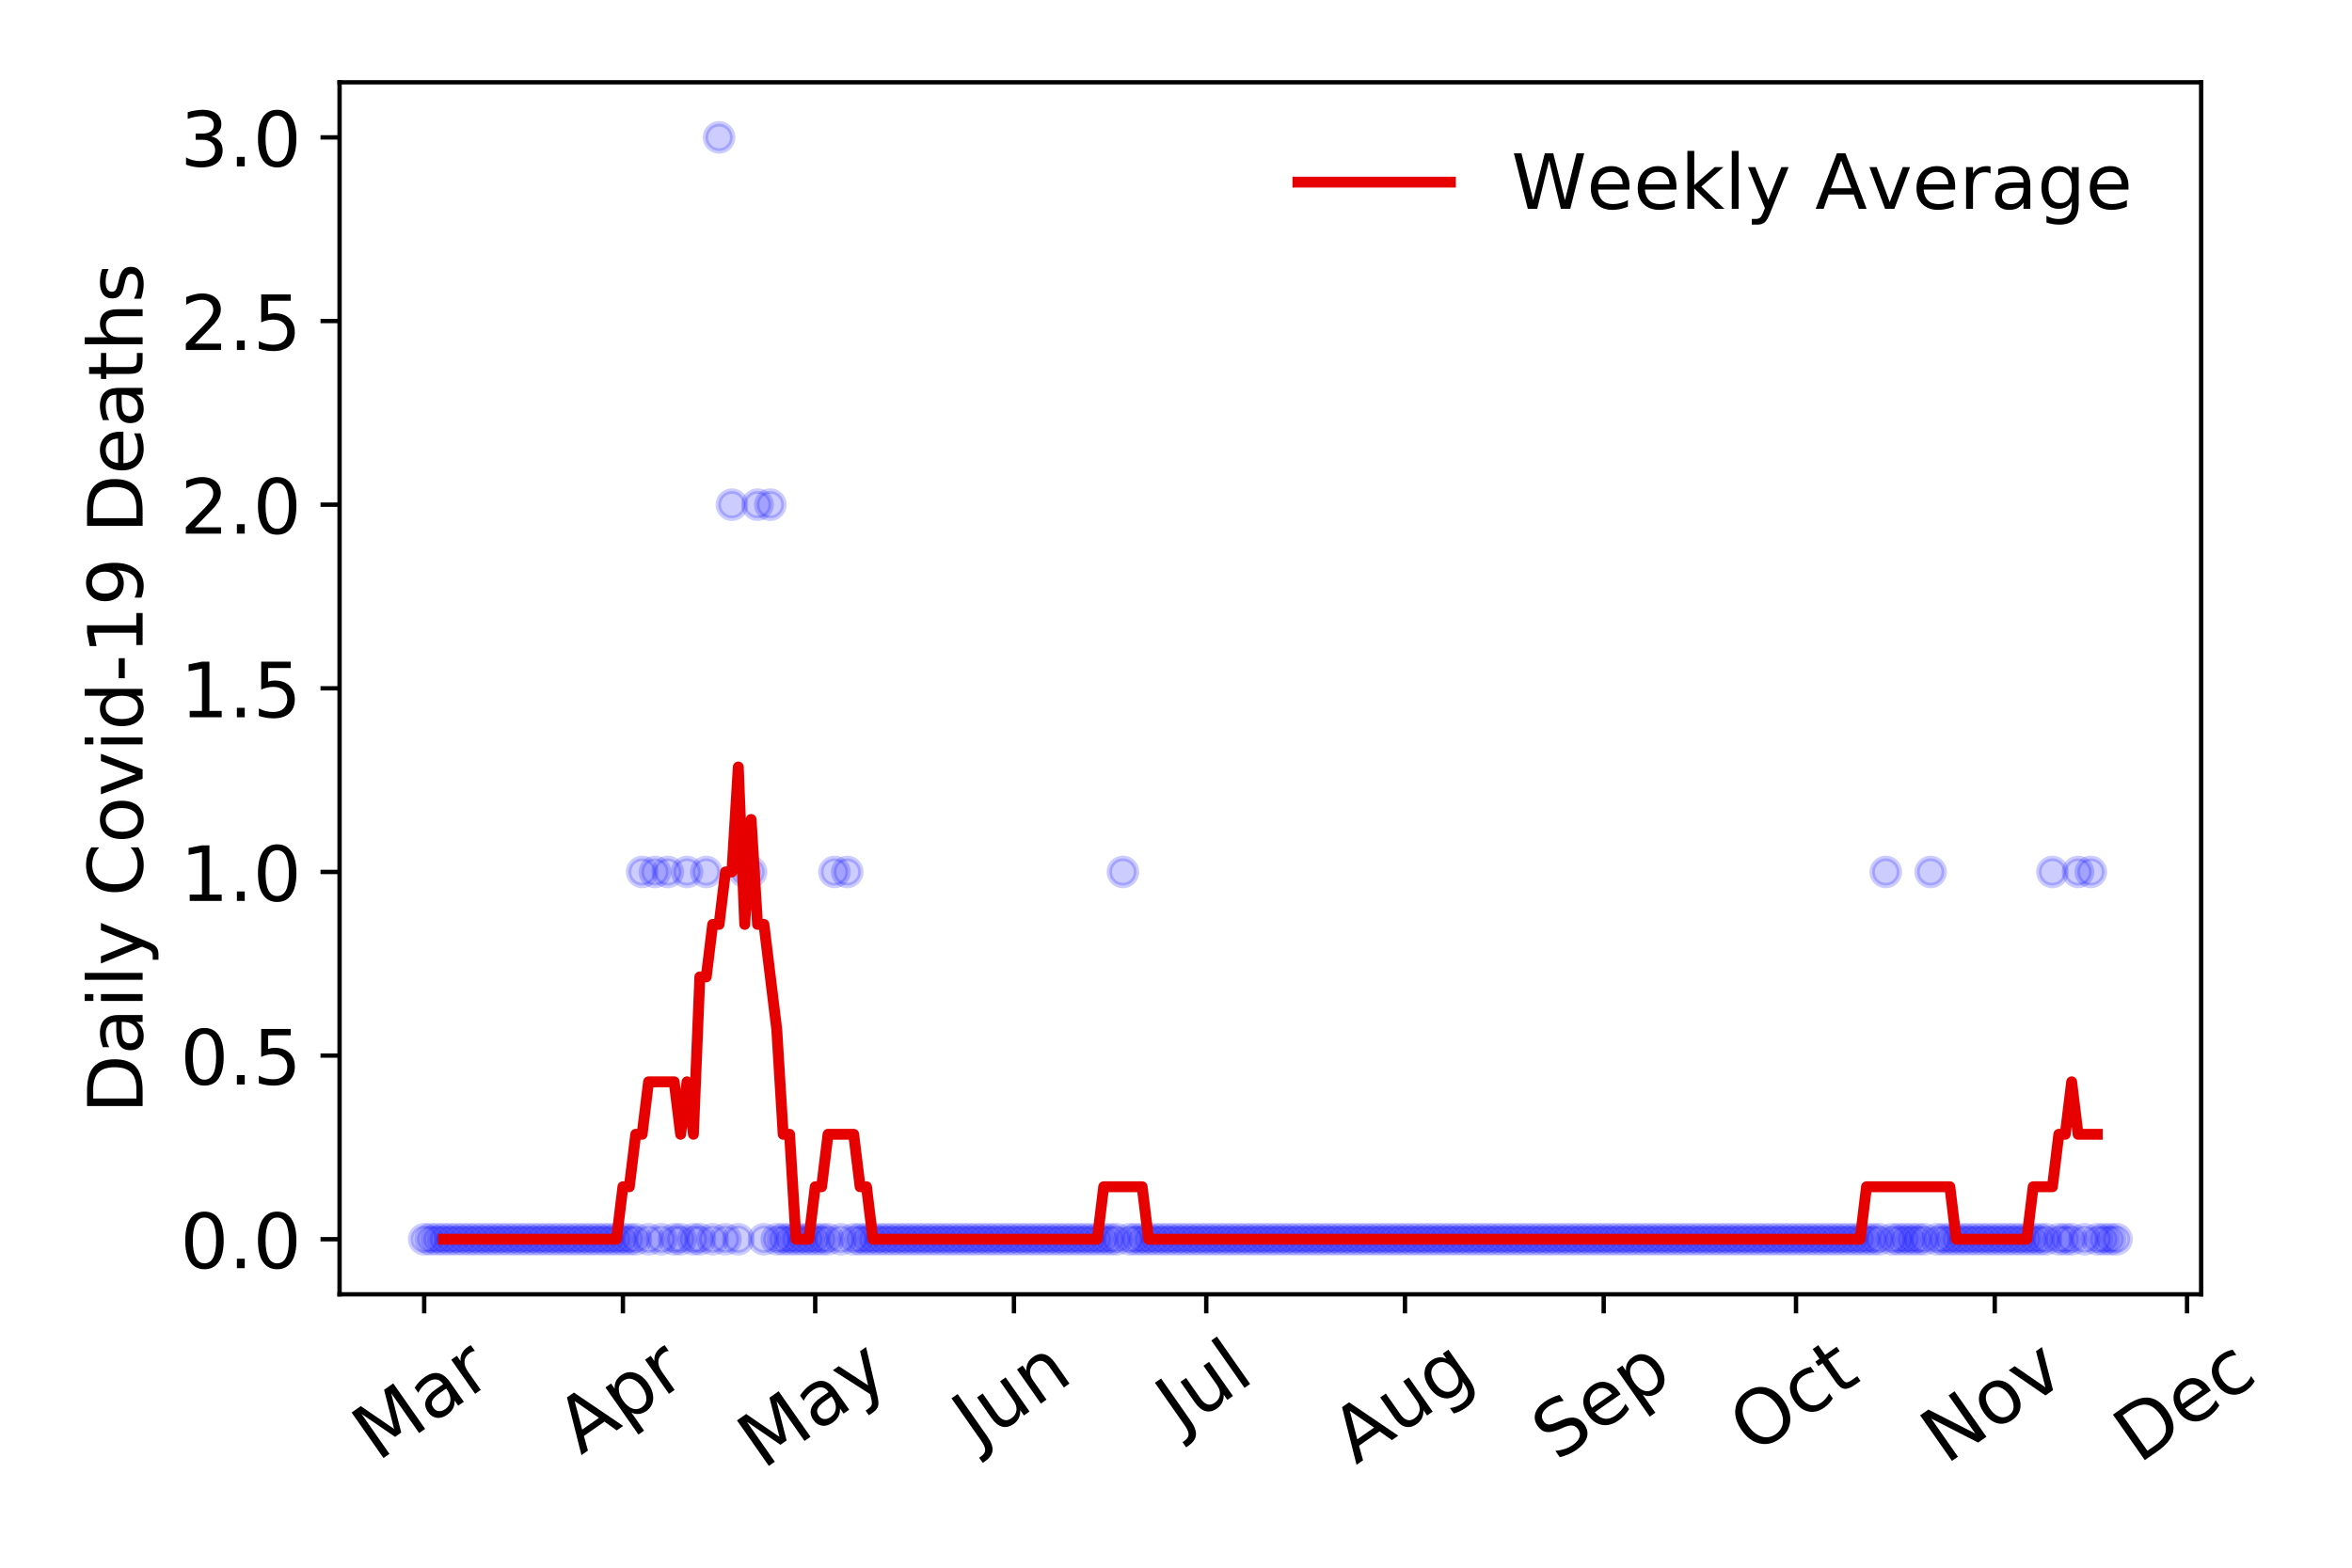 <?xml version="1.0" encoding="utf-8" standalone="no"?>
<!DOCTYPE svg PUBLIC "-//W3C//DTD SVG 1.1//EN"
  "http://www.w3.org/Graphics/SVG/1.1/DTD/svg11.dtd">
<!-- Created with matplotlib (https://matplotlib.org/) -->
<svg height="288pt" version="1.1" viewBox="0 0 432 288" width="432pt" xmlns="http://www.w3.org/2000/svg" xmlns:xlink="http://www.w3.org/1999/xlink">
 <defs>
  <style type="text/css">
*{stroke-linecap:butt;stroke-linejoin:round;}
  </style>
 </defs>
 <g id="figure_1">
  <g id="patch_1">
   <path d="M 0 288 
L 432 288 
L 432 0 
L 0 0 
z
" style="fill:#ffffff;"/>
  </g>
  <g id="axes_1">
   <g id="patch_2">
    <path d="M 62.37 237.778 
L 404.292 237.778 
L 404.292 15.12 
L 62.37 15.12 
z
" style="fill:#ffffff;"/>
   </g>
   <g id="matplotlib.axis_1">
    <g id="xtick_1">
     <g id="line2d_1">
      <defs>
       <path d="M 0 0 
L 0 3.5 
" id="mb9e822f572" style="stroke:#000000;stroke-width:0.8;"/>
      </defs>
      <g>
       <use style="stroke:#000000;stroke-width:0.8;" x="77.912" xlink:href="#mb9e822f572" y="237.778"/>
      </g>
     </g>
     <g id="text_1">
      <!-- Mar -->
      <defs>
       <path d="M 9.812 72.906 
L 24.516 72.906 
L 43.109 23.297 
L 61.812 72.906 
L 76.516 72.906 
L 76.516 0 
L 66.891 0 
L 66.891 64.016 
L 48.094 14.016 
L 38.188 14.016 
L 19.391 64.016 
L 19.391 0 
L 9.812 0 
z
" id="DejaVuSans-77"/>
       <path d="M 34.281 27.484 
Q 23.391 27.484 19.188 25 
Q 14.984 22.516 14.984 16.5 
Q 14.984 11.719 18.141 8.906 
Q 21.297 6.109 26.703 6.109 
Q 34.188 6.109 38.703 11.406 
Q 43.219 16.703 43.219 25.484 
L 43.219 27.484 
z
M 52.203 31.203 
L 52.203 0 
L 43.219 0 
L 43.219 8.297 
Q 40.141 3.328 35.547 0.953 
Q 30.953 -1.422 24.312 -1.422 
Q 15.922 -1.422 10.953 3.297 
Q 6 8.016 6 15.922 
Q 6 25.141 12.172 29.828 
Q 18.359 34.516 30.609 34.516 
L 43.219 34.516 
L 43.219 35.406 
Q 43.219 41.609 39.141 45 
Q 35.062 48.391 27.688 48.391 
Q 23 48.391 18.547 47.266 
Q 14.109 46.141 10.016 43.891 
L 10.016 52.203 
Q 14.938 54.109 19.578 55.047 
Q 24.219 56 28.609 56 
Q 40.484 56 46.344 49.844 
Q 52.203 43.703 52.203 31.203 
z
" id="DejaVuSans-97"/>
       <path d="M 41.109 46.297 
Q 39.594 47.172 37.812 47.578 
Q 36.031 48 33.891 48 
Q 26.266 48 22.188 43.047 
Q 18.109 38.094 18.109 28.812 
L 18.109 0 
L 9.078 0 
L 9.078 54.688 
L 18.109 54.688 
L 18.109 46.188 
Q 20.953 51.172 25.484 53.578 
Q 30.031 56 36.531 56 
Q 37.453 56 38.578 55.875 
Q 39.703 55.766 41.062 55.516 
z
" id="DejaVuSans-114"/>
      </defs>
      <g transform="translate(69.309 268.643)rotate(-35)scale(0.14 -0.14)">
       <use xlink:href="#DejaVuSans-77"/>
       <use x="86.279" xlink:href="#DejaVuSans-97"/>
       <use x="147.559" xlink:href="#DejaVuSans-114"/>
      </g>
     </g>
    </g>
    <g id="xtick_2">
     <g id="line2d_2">
      <g>
       <use style="stroke:#000000;stroke-width:0.8;" x="114.412" xlink:href="#mb9e822f572" y="237.778"/>
      </g>
     </g>
     <g id="text_2">
      <!-- Apr -->
      <defs>
       <path d="M 34.188 63.188 
L 20.797 26.906 
L 47.609 26.906 
z
M 28.609 72.906 
L 39.797 72.906 
L 67.578 0 
L 57.328 0 
L 50.688 18.703 
L 17.828 18.703 
L 11.188 0 
L 0.781 0 
z
" id="DejaVuSans-65"/>
       <path d="M 18.109 8.203 
L 18.109 -20.797 
L 9.078 -20.797 
L 9.078 54.688 
L 18.109 54.688 
L 18.109 46.391 
Q 20.953 51.266 25.266 53.625 
Q 29.594 56 35.594 56 
Q 45.562 56 51.781 48.094 
Q 58.016 40.188 58.016 27.297 
Q 58.016 14.406 51.781 6.484 
Q 45.562 -1.422 35.594 -1.422 
Q 29.594 -1.422 25.266 0.953 
Q 20.953 3.328 18.109 8.203 
z
M 48.688 27.297 
Q 48.688 37.203 44.609 42.844 
Q 40.531 48.484 33.406 48.484 
Q 26.266 48.484 22.188 42.844 
Q 18.109 37.203 18.109 27.297 
Q 18.109 17.391 22.188 11.75 
Q 26.266 6.109 33.406 6.109 
Q 40.531 6.109 44.609 11.75 
Q 48.688 17.391 48.688 27.297 
z
" id="DejaVuSans-112"/>
      </defs>
      <g transform="translate(106.708 267.384)rotate(-35)scale(0.14 -0.14)">
       <use xlink:href="#DejaVuSans-65"/>
       <use x="68.408" xlink:href="#DejaVuSans-112"/>
       <use x="131.885" xlink:href="#DejaVuSans-114"/>
      </g>
     </g>
    </g>
    <g id="xtick_3">
     <g id="line2d_3">
      <g>
       <use style="stroke:#000000;stroke-width:0.8;" x="149.734" xlink:href="#mb9e822f572" y="237.778"/>
      </g>
     </g>
     <g id="text_3">
      <!-- May -->
      <defs>
       <path d="M 32.172 -5.078 
Q 28.375 -14.844 24.75 -17.812 
Q 21.141 -20.797 15.094 -20.797 
L 7.906 -20.797 
L 7.906 -13.281 
L 13.188 -13.281 
Q 16.891 -13.281 18.938 -11.516 
Q 21 -9.766 23.484 -3.219 
L 25.094 0.875 
L 2.984 54.688 
L 12.5 54.688 
L 29.594 11.922 
L 46.688 54.688 
L 56.203 54.688 
z
" id="DejaVuSans-121"/>
      </defs>
      <g transform="translate(140.095 270.094)rotate(-35)scale(0.14 -0.14)">
       <use xlink:href="#DejaVuSans-77"/>
       <use x="86.279" xlink:href="#DejaVuSans-97"/>
       <use x="147.559" xlink:href="#DejaVuSans-121"/>
      </g>
     </g>
    </g>
    <g id="xtick_4">
     <g id="line2d_4">
      <g>
       <use style="stroke:#000000;stroke-width:0.8;" x="186.234" xlink:href="#mb9e822f572" y="237.778"/>
      </g>
     </g>
     <g id="text_4">
      <!-- Jun -->
      <defs>
       <path d="M 9.812 72.906 
L 19.672 72.906 
L 19.672 5.078 
Q 19.672 -8.109 14.672 -14.062 
Q 9.672 -20.016 -1.422 -20.016 
L -5.172 -20.016 
L -5.172 -11.719 
L -2.094 -11.719 
Q 4.438 -11.719 7.125 -8.047 
Q 9.812 -4.391 9.812 5.078 
z
" id="DejaVuSans-74"/>
       <path d="M 8.5 21.578 
L 8.5 54.688 
L 17.484 54.688 
L 17.484 21.922 
Q 17.484 14.156 20.5 10.266 
Q 23.531 6.391 29.594 6.391 
Q 36.859 6.391 41.078 11.031 
Q 45.312 15.672 45.312 23.688 
L 45.312 54.688 
L 54.297 54.688 
L 54.297 0 
L 45.312 0 
L 45.312 8.406 
Q 42.047 3.422 37.719 1 
Q 33.406 -1.422 27.688 -1.422 
Q 18.266 -1.422 13.375 4.438 
Q 8.5 10.297 8.5 21.578 
z
M 31.109 56 
z
" id="DejaVuSans-117"/>
       <path d="M 54.891 33.016 
L 54.891 0 
L 45.906 0 
L 45.906 32.719 
Q 45.906 40.484 42.875 44.328 
Q 39.844 48.188 33.797 48.188 
Q 26.516 48.188 22.312 43.547 
Q 18.109 38.922 18.109 30.906 
L 18.109 0 
L 9.078 0 
L 9.078 54.688 
L 18.109 54.688 
L 18.109 46.188 
Q 21.344 51.125 25.703 53.562 
Q 30.078 56 35.797 56 
Q 45.219 56 50.047 50.172 
Q 54.891 44.344 54.891 33.016 
z
" id="DejaVuSans-110"/>
      </defs>
      <g transform="translate(179.49 266.039)rotate(-35)scale(0.14 -0.14)">
       <use xlink:href="#DejaVuSans-74"/>
       <use x="29.492" xlink:href="#DejaVuSans-117"/>
       <use x="92.871" xlink:href="#DejaVuSans-110"/>
      </g>
     </g>
    </g>
    <g id="xtick_5">
     <g id="line2d_5">
      <g>
       <use style="stroke:#000000;stroke-width:0.8;" x="221.557" xlink:href="#mb9e822f572" y="237.778"/>
      </g>
     </g>
     <g id="text_5">
      <!-- Jul -->
      <defs>
       <path d="M 9.422 75.984 
L 18.406 75.984 
L 18.406 0 
L 9.422 0 
z
" id="DejaVuSans-108"/>
      </defs>
      <g transform="translate(216.854 263.181)rotate(-35)scale(0.14 -0.14)">
       <use xlink:href="#DejaVuSans-74"/>
       <use x="29.492" xlink:href="#DejaVuSans-117"/>
       <use x="92.871" xlink:href="#DejaVuSans-108"/>
      </g>
     </g>
    </g>
    <g id="xtick_6">
     <g id="line2d_6">
      <g>
       <use style="stroke:#000000;stroke-width:0.8;" x="258.057" xlink:href="#mb9e822f572" y="237.778"/>
      </g>
     </g>
     <g id="text_6">
      <!-- Aug -->
      <defs>
       <path d="M 45.406 27.984 
Q 45.406 37.75 41.375 43.109 
Q 37.359 48.484 30.078 48.484 
Q 22.859 48.484 18.828 43.109 
Q 14.797 37.75 14.797 27.984 
Q 14.797 18.266 18.828 12.891 
Q 22.859 7.516 30.078 7.516 
Q 37.359 7.516 41.375 12.891 
Q 45.406 18.266 45.406 27.984 
z
M 54.391 6.781 
Q 54.391 -7.172 48.188 -13.984 
Q 42 -20.797 29.203 -20.797 
Q 24.469 -20.797 20.266 -20.094 
Q 16.062 -19.391 12.109 -17.922 
L 12.109 -9.188 
Q 16.062 -11.328 19.922 -12.344 
Q 23.781 -13.375 27.781 -13.375 
Q 36.625 -13.375 41.016 -8.766 
Q 45.406 -4.156 45.406 5.172 
L 45.406 9.625 
Q 42.625 4.781 38.281 2.391 
Q 33.938 0 27.875 0 
Q 17.828 0 11.672 7.656 
Q 5.516 15.328 5.516 27.984 
Q 5.516 40.672 11.672 48.328 
Q 17.828 56 27.875 56 
Q 33.938 56 38.281 53.609 
Q 42.625 51.219 45.406 46.391 
L 45.406 54.688 
L 54.391 54.688 
z
" id="DejaVuSans-103"/>
      </defs>
      <g transform="translate(249.076 269.172)rotate(-35)scale(0.14 -0.14)">
       <use xlink:href="#DejaVuSans-65"/>
       <use x="68.408" xlink:href="#DejaVuSans-117"/>
       <use x="131.787" xlink:href="#DejaVuSans-103"/>
      </g>
     </g>
    </g>
    <g id="xtick_7">
     <g id="line2d_7">
      <g>
       <use style="stroke:#000000;stroke-width:0.8;" x="294.556" xlink:href="#mb9e822f572" y="237.778"/>
      </g>
     </g>
     <g id="text_7">
      <!-- Sep -->
      <defs>
       <path d="M 53.516 70.516 
L 53.516 60.891 
Q 47.906 63.578 42.922 64.891 
Q 37.938 66.219 33.297 66.219 
Q 25.25 66.219 20.875 63.094 
Q 16.5 59.969 16.5 54.203 
Q 16.5 49.359 19.406 46.891 
Q 22.312 44.438 30.422 42.922 
L 36.375 41.703 
Q 47.406 39.594 52.656 34.297 
Q 57.906 29 57.906 20.125 
Q 57.906 9.516 50.797 4.047 
Q 43.703 -1.422 29.984 -1.422 
Q 24.812 -1.422 18.969 -0.25 
Q 13.141 0.922 6.891 3.219 
L 6.891 13.375 
Q 12.891 10.016 18.656 8.297 
Q 24.422 6.594 29.984 6.594 
Q 38.422 6.594 43.016 9.906 
Q 47.609 13.234 47.609 19.391 
Q 47.609 24.75 44.312 27.781 
Q 41.016 30.812 33.5 32.328 
L 27.484 33.5 
Q 16.453 35.688 11.516 40.375 
Q 6.594 45.062 6.594 53.422 
Q 6.594 63.094 13.406 68.656 
Q 20.219 74.219 32.172 74.219 
Q 37.312 74.219 42.625 73.281 
Q 47.953 72.359 53.516 70.516 
z
" id="DejaVuSans-83"/>
       <path d="M 56.203 29.594 
L 56.203 25.203 
L 14.891 25.203 
Q 15.484 15.922 20.484 11.062 
Q 25.484 6.203 34.422 6.203 
Q 39.594 6.203 44.453 7.469 
Q 49.312 8.734 54.109 11.281 
L 54.109 2.781 
Q 49.266 0.734 44.188 -0.344 
Q 39.109 -1.422 33.891 -1.422 
Q 20.797 -1.422 13.156 6.188 
Q 5.516 13.812 5.516 26.812 
Q 5.516 40.234 12.766 48.109 
Q 20.016 56 32.328 56 
Q 43.359 56 49.781 48.891 
Q 56.203 41.797 56.203 29.594 
z
M 47.219 32.234 
Q 47.125 39.594 43.094 43.984 
Q 39.062 48.391 32.422 48.391 
Q 24.906 48.391 20.391 44.141 
Q 15.875 39.891 15.188 32.172 
z
" id="DejaVuSans-101"/>
      </defs>
      <g transform="translate(285.964 268.629)rotate(-35)scale(0.14 -0.14)">
       <use xlink:href="#DejaVuSans-83"/>
       <use x="63.477" xlink:href="#DejaVuSans-101"/>
       <use x="125" xlink:href="#DejaVuSans-112"/>
      </g>
     </g>
    </g>
    <g id="xtick_8">
     <g id="line2d_8">
      <g>
       <use style="stroke:#000000;stroke-width:0.8;" x="329.879" xlink:href="#mb9e822f572" y="237.778"/>
      </g>
     </g>
     <g id="text_8">
      <!-- Oct -->
      <defs>
       <path d="M 39.406 66.219 
Q 28.656 66.219 22.328 58.203 
Q 16.016 50.203 16.016 36.375 
Q 16.016 22.609 22.328 14.594 
Q 28.656 6.594 39.406 6.594 
Q 50.141 6.594 56.422 14.594 
Q 62.703 22.609 62.703 36.375 
Q 62.703 50.203 56.422 58.203 
Q 50.141 66.219 39.406 66.219 
z
M 39.406 74.219 
Q 54.734 74.219 63.906 63.938 
Q 73.094 53.656 73.094 36.375 
Q 73.094 19.141 63.906 8.859 
Q 54.734 -1.422 39.406 -1.422 
Q 24.031 -1.422 14.812 8.828 
Q 5.609 19.094 5.609 36.375 
Q 5.609 53.656 14.812 63.938 
Q 24.031 74.219 39.406 74.219 
z
" id="DejaVuSans-79"/>
       <path d="M 48.781 52.594 
L 48.781 44.188 
Q 44.969 46.297 41.141 47.344 
Q 37.312 48.391 33.406 48.391 
Q 24.656 48.391 19.812 42.844 
Q 14.984 37.312 14.984 27.297 
Q 14.984 17.281 19.812 11.734 
Q 24.656 6.203 33.406 6.203 
Q 37.312 6.203 41.141 7.25 
Q 44.969 8.297 48.781 10.406 
L 48.781 2.094 
Q 45.016 0.344 40.984 -0.531 
Q 36.969 -1.422 32.422 -1.422 
Q 20.062 -1.422 12.781 6.344 
Q 5.516 14.109 5.516 27.297 
Q 5.516 40.672 12.859 48.328 
Q 20.219 56 33.016 56 
Q 37.156 56 41.109 55.141 
Q 45.062 54.297 48.781 52.594 
z
" id="DejaVuSans-99"/>
       <path d="M 18.312 70.219 
L 18.312 54.688 
L 36.812 54.688 
L 36.812 47.703 
L 18.312 47.703 
L 18.312 18.016 
Q 18.312 11.328 20.141 9.422 
Q 21.969 7.516 27.594 7.516 
L 36.812 7.516 
L 36.812 0 
L 27.594 0 
Q 17.188 0 13.234 3.875 
Q 9.281 7.766 9.281 18.016 
L 9.281 47.703 
L 2.688 47.703 
L 2.688 54.688 
L 9.281 54.688 
L 9.281 70.219 
z
" id="DejaVuSans-116"/>
      </defs>
      <g transform="translate(322.18 267.377)rotate(-35)scale(0.14 -0.14)">
       <use xlink:href="#DejaVuSans-79"/>
       <use x="78.711" xlink:href="#DejaVuSans-99"/>
       <use x="133.691" xlink:href="#DejaVuSans-116"/>
      </g>
     </g>
    </g>
    <g id="xtick_9">
     <g id="line2d_9">
      <g>
       <use style="stroke:#000000;stroke-width:0.8;" x="366.379" xlink:href="#mb9e822f572" y="237.778"/>
      </g>
     </g>
     <g id="text_9">
      <!-- Nov -->
      <defs>
       <path d="M 9.812 72.906 
L 23.094 72.906 
L 55.422 11.922 
L 55.422 72.906 
L 64.984 72.906 
L 64.984 0 
L 51.703 0 
L 19.391 60.984 
L 19.391 0 
L 9.812 0 
z
" id="DejaVuSans-78"/>
       <path d="M 30.609 48.391 
Q 23.391 48.391 19.188 42.75 
Q 14.984 37.109 14.984 27.297 
Q 14.984 17.484 19.156 11.844 
Q 23.344 6.203 30.609 6.203 
Q 37.797 6.203 41.984 11.859 
Q 46.188 17.531 46.188 27.297 
Q 46.188 37.016 41.984 42.703 
Q 37.797 48.391 30.609 48.391 
z
M 30.609 56 
Q 42.328 56 49.016 48.375 
Q 55.719 40.766 55.719 27.297 
Q 55.719 13.875 49.016 6.219 
Q 42.328 -1.422 30.609 -1.422 
Q 18.844 -1.422 12.172 6.219 
Q 5.516 13.875 5.516 27.297 
Q 5.516 40.766 12.172 48.375 
Q 18.844 56 30.609 56 
z
" id="DejaVuSans-111"/>
       <path d="M 2.984 54.688 
L 12.5 54.688 
L 29.594 8.797 
L 46.688 54.688 
L 56.203 54.688 
L 35.688 0 
L 23.484 0 
z
" id="DejaVuSans-118"/>
      </defs>
      <g transform="translate(357.402 269.166)rotate(-35)scale(0.14 -0.14)">
       <use xlink:href="#DejaVuSans-78"/>
       <use x="74.805" xlink:href="#DejaVuSans-111"/>
       <use x="135.986" xlink:href="#DejaVuSans-118"/>
      </g>
     </g>
    </g>
    <g id="xtick_10">
     <g id="line2d_10">
      <g>
       <use style="stroke:#000000;stroke-width:0.8;" x="401.701" xlink:href="#mb9e822f572" y="237.778"/>
      </g>
     </g>
     <g id="text_10">
      <!-- Dec -->
      <defs>
       <path d="M 19.672 64.797 
L 19.672 8.109 
L 31.594 8.109 
Q 46.688 8.109 53.688 14.938 
Q 60.688 21.781 60.688 36.531 
Q 60.688 51.172 53.688 57.984 
Q 46.688 64.797 31.594 64.797 
z
M 9.812 72.906 
L 30.078 72.906 
Q 51.266 72.906 61.172 64.094 
Q 71.094 55.281 71.094 36.531 
Q 71.094 17.672 61.125 8.828 
Q 51.172 0 30.078 0 
L 9.812 0 
z
" id="DejaVuSans-68"/>
      </defs>
      <g transform="translate(392.821 269.032)rotate(-35)scale(0.14 -0.14)">
       <use xlink:href="#DejaVuSans-68"/>
       <use x="77.002" xlink:href="#DejaVuSans-101"/>
       <use x="138.525" xlink:href="#DejaVuSans-99"/>
      </g>
     </g>
    </g>
   </g>
   <g id="matplotlib.axis_2">
    <g id="ytick_1">
     <g id="line2d_11">
      <defs>
       <path d="M 0 0 
L -3.5 0 
" id="m8ddf3ed4ab" style="stroke:#000000;stroke-width:0.8;"/>
      </defs>
      <g>
       <use style="stroke:#000000;stroke-width:0.8;" x="62.37" xlink:href="#m8ddf3ed4ab" y="227.657"/>
      </g>
     </g>
     <g id="text_11">
      <!-- 0.0 -->
      <defs>
       <path d="M 31.781 66.406 
Q 24.172 66.406 20.328 58.906 
Q 16.5 51.422 16.5 36.375 
Q 16.5 21.391 20.328 13.891 
Q 24.172 6.391 31.781 6.391 
Q 39.453 6.391 43.281 13.891 
Q 47.125 21.391 47.125 36.375 
Q 47.125 51.422 43.281 58.906 
Q 39.453 66.406 31.781 66.406 
z
M 31.781 74.219 
Q 44.047 74.219 50.516 64.516 
Q 56.984 54.828 56.984 36.375 
Q 56.984 17.969 50.516 8.266 
Q 44.047 -1.422 31.781 -1.422 
Q 19.531 -1.422 13.062 8.266 
Q 6.594 17.969 6.594 36.375 
Q 6.594 54.828 13.062 64.516 
Q 19.531 74.219 31.781 74.219 
z
" id="DejaVuSans-48"/>
       <path d="M 10.688 12.406 
L 21 12.406 
L 21 0 
L 10.688 0 
z
" id="DejaVuSans-46"/>
      </defs>
      <g transform="translate(33.106 232.976)scale(0.14 -0.14)">
       <use xlink:href="#DejaVuSans-48"/>
       <use x="63.623" xlink:href="#DejaVuSans-46"/>
       <use x="95.41" xlink:href="#DejaVuSans-48"/>
      </g>
     </g>
    </g>
    <g id="ytick_2">
     <g id="line2d_12">
      <g>
       <use style="stroke:#000000;stroke-width:0.8;" x="62.37" xlink:href="#m8ddf3ed4ab" y="193.921"/>
      </g>
     </g>
     <g id="text_12">
      <!-- 0.5 -->
      <defs>
       <path d="M 10.797 72.906 
L 49.516 72.906 
L 49.516 64.594 
L 19.828 64.594 
L 19.828 46.734 
Q 21.969 47.469 24.109 47.828 
Q 26.266 48.188 28.422 48.188 
Q 40.625 48.188 47.75 41.5 
Q 54.891 34.812 54.891 23.391 
Q 54.891 11.625 47.562 5.094 
Q 40.234 -1.422 26.906 -1.422 
Q 22.312 -1.422 17.547 -0.641 
Q 12.797 0.141 7.719 1.703 
L 7.719 11.625 
Q 12.109 9.234 16.797 8.062 
Q 21.484 6.891 26.703 6.891 
Q 35.156 6.891 40.078 11.328 
Q 45.016 15.766 45.016 23.391 
Q 45.016 31 40.078 35.438 
Q 35.156 39.891 26.703 39.891 
Q 22.75 39.891 18.812 39.016 
Q 14.891 38.141 10.797 36.281 
z
" id="DejaVuSans-53"/>
      </defs>
      <g transform="translate(33.106 199.24)scale(0.14 -0.14)">
       <use xlink:href="#DejaVuSans-48"/>
       <use x="63.623" xlink:href="#DejaVuSans-46"/>
       <use x="95.41" xlink:href="#DejaVuSans-53"/>
      </g>
     </g>
    </g>
    <g id="ytick_3">
     <g id="line2d_13">
      <g>
       <use style="stroke:#000000;stroke-width:0.8;" x="62.37" xlink:href="#m8ddf3ed4ab" y="160.185"/>
      </g>
     </g>
     <g id="text_13">
      <!-- 1.0 -->
      <defs>
       <path d="M 12.406 8.297 
L 28.516 8.297 
L 28.516 63.922 
L 10.984 60.406 
L 10.984 69.391 
L 28.422 72.906 
L 38.281 72.906 
L 38.281 8.297 
L 54.391 8.297 
L 54.391 0 
L 12.406 0 
z
" id="DejaVuSans-49"/>
      </defs>
      <g transform="translate(33.106 165.504)scale(0.14 -0.14)">
       <use xlink:href="#DejaVuSans-49"/>
       <use x="63.623" xlink:href="#DejaVuSans-46"/>
       <use x="95.41" xlink:href="#DejaVuSans-48"/>
      </g>
     </g>
    </g>
    <g id="ytick_4">
     <g id="line2d_14">
      <g>
       <use style="stroke:#000000;stroke-width:0.8;" x="62.37" xlink:href="#m8ddf3ed4ab" y="126.449"/>
      </g>
     </g>
     <g id="text_14">
      <!-- 1.5 -->
      <g transform="translate(33.106 131.768)scale(0.14 -0.14)">
       <use xlink:href="#DejaVuSans-49"/>
       <use x="63.623" xlink:href="#DejaVuSans-46"/>
       <use x="95.41" xlink:href="#DejaVuSans-53"/>
      </g>
     </g>
    </g>
    <g id="ytick_5">
     <g id="line2d_15">
      <g>
       <use style="stroke:#000000;stroke-width:0.8;" x="62.37" xlink:href="#m8ddf3ed4ab" y="92.713"/>
      </g>
     </g>
     <g id="text_15">
      <!-- 2.0 -->
      <defs>
       <path d="M 19.188 8.297 
L 53.609 8.297 
L 53.609 0 
L 7.328 0 
L 7.328 8.297 
Q 12.938 14.109 22.625 23.891 
Q 32.328 33.688 34.812 36.531 
Q 39.547 41.844 41.422 45.531 
Q 43.312 49.219 43.312 52.781 
Q 43.312 58.594 39.234 62.25 
Q 35.156 65.922 28.609 65.922 
Q 23.969 65.922 18.812 64.312 
Q 13.672 62.703 7.812 59.422 
L 7.812 69.391 
Q 13.766 71.781 18.938 73 
Q 24.125 74.219 28.422 74.219 
Q 39.75 74.219 46.484 68.547 
Q 53.219 62.891 53.219 53.422 
Q 53.219 48.922 51.531 44.891 
Q 49.859 40.875 45.406 35.406 
Q 44.188 33.984 37.641 27.219 
Q 31.109 20.453 19.188 8.297 
z
" id="DejaVuSans-50"/>
      </defs>
      <g transform="translate(33.106 98.032)scale(0.14 -0.14)">
       <use xlink:href="#DejaVuSans-50"/>
       <use x="63.623" xlink:href="#DejaVuSans-46"/>
       <use x="95.41" xlink:href="#DejaVuSans-48"/>
      </g>
     </g>
    </g>
    <g id="ytick_6">
     <g id="line2d_16">
      <g>
       <use style="stroke:#000000;stroke-width:0.8;" x="62.37" xlink:href="#m8ddf3ed4ab" y="58.977"/>
      </g>
     </g>
     <g id="text_16">
      <!-- 2.5 -->
      <g transform="translate(33.106 64.296)scale(0.14 -0.14)">
       <use xlink:href="#DejaVuSans-50"/>
       <use x="63.623" xlink:href="#DejaVuSans-46"/>
       <use x="95.41" xlink:href="#DejaVuSans-53"/>
      </g>
     </g>
    </g>
    <g id="ytick_7">
     <g id="line2d_17">
      <g>
       <use style="stroke:#000000;stroke-width:0.8;" x="62.37" xlink:href="#m8ddf3ed4ab" y="25.241"/>
      </g>
     </g>
     <g id="text_17">
      <!-- 3.0 -->
      <defs>
       <path d="M 40.578 39.312 
Q 47.656 37.797 51.625 33 
Q 55.609 28.219 55.609 21.188 
Q 55.609 10.406 48.188 4.484 
Q 40.766 -1.422 27.094 -1.422 
Q 22.516 -1.422 17.656 -0.516 
Q 12.797 0.391 7.625 2.203 
L 7.625 11.719 
Q 11.719 9.328 16.594 8.109 
Q 21.484 6.891 26.812 6.891 
Q 36.078 6.891 40.938 10.547 
Q 45.797 14.203 45.797 21.188 
Q 45.797 27.641 41.281 31.266 
Q 36.766 34.906 28.719 34.906 
L 20.219 34.906 
L 20.219 43.016 
L 29.109 43.016 
Q 36.375 43.016 40.234 45.922 
Q 44.094 48.828 44.094 54.297 
Q 44.094 59.906 40.109 62.906 
Q 36.141 65.922 28.719 65.922 
Q 24.656 65.922 20.016 65.031 
Q 15.375 64.156 9.812 62.312 
L 9.812 71.094 
Q 15.438 72.656 20.344 73.438 
Q 25.25 74.219 29.594 74.219 
Q 40.828 74.219 47.359 69.109 
Q 53.906 64.016 53.906 55.328 
Q 53.906 49.266 50.438 45.094 
Q 46.969 40.922 40.578 39.312 
z
" id="DejaVuSans-51"/>
      </defs>
      <g transform="translate(33.106 30.56)scale(0.14 -0.14)">
       <use xlink:href="#DejaVuSans-51"/>
       <use x="63.623" xlink:href="#DejaVuSans-46"/>
       <use x="95.41" xlink:href="#DejaVuSans-48"/>
      </g>
     </g>
    </g>
    <g id="text_18">
     <!-- Daily Covid-19 Deaths -->
     <defs>
      <path d="M 9.422 54.688 
L 18.406 54.688 
L 18.406 0 
L 9.422 0 
z
M 9.422 75.984 
L 18.406 75.984 
L 18.406 64.594 
L 9.422 64.594 
z
" id="DejaVuSans-105"/>
      <path id="DejaVuSans-32"/>
      <path d="M 64.406 67.281 
L 64.406 56.891 
Q 59.422 61.531 53.781 63.812 
Q 48.141 66.109 41.797 66.109 
Q 29.297 66.109 22.656 58.469 
Q 16.016 50.828 16.016 36.375 
Q 16.016 21.969 22.656 14.328 
Q 29.297 6.688 41.797 6.688 
Q 48.141 6.688 53.781 8.984 
Q 59.422 11.281 64.406 15.922 
L 64.406 5.609 
Q 59.234 2.094 53.438 0.328 
Q 47.656 -1.422 41.219 -1.422 
Q 24.656 -1.422 15.125 8.703 
Q 5.609 18.844 5.609 36.375 
Q 5.609 53.953 15.125 64.078 
Q 24.656 74.219 41.219 74.219 
Q 47.75 74.219 53.531 72.484 
Q 59.328 70.75 64.406 67.281 
z
" id="DejaVuSans-67"/>
      <path d="M 45.406 46.391 
L 45.406 75.984 
L 54.391 75.984 
L 54.391 0 
L 45.406 0 
L 45.406 8.203 
Q 42.578 3.328 38.25 0.953 
Q 33.938 -1.422 27.875 -1.422 
Q 17.969 -1.422 11.734 6.484 
Q 5.516 14.406 5.516 27.297 
Q 5.516 40.188 11.734 48.094 
Q 17.969 56 27.875 56 
Q 33.938 56 38.25 53.625 
Q 42.578 51.266 45.406 46.391 
z
M 14.797 27.297 
Q 14.797 17.391 18.875 11.75 
Q 22.953 6.109 30.078 6.109 
Q 37.203 6.109 41.297 11.75 
Q 45.406 17.391 45.406 27.297 
Q 45.406 37.203 41.297 42.844 
Q 37.203 48.484 30.078 48.484 
Q 22.953 48.484 18.875 42.844 
Q 14.797 37.203 14.797 27.297 
z
" id="DejaVuSans-100"/>
      <path d="M 4.891 31.391 
L 31.203 31.391 
L 31.203 23.391 
L 4.891 23.391 
z
" id="DejaVuSans-45"/>
      <path d="M 10.984 1.516 
L 10.984 10.5 
Q 14.703 8.734 18.5 7.812 
Q 22.312 6.891 25.984 6.891 
Q 35.75 6.891 40.891 13.453 
Q 46.047 20.016 46.781 33.406 
Q 43.953 29.203 39.594 26.953 
Q 35.25 24.703 29.984 24.703 
Q 19.047 24.703 12.672 31.312 
Q 6.297 37.938 6.297 49.422 
Q 6.297 60.641 12.938 67.422 
Q 19.578 74.219 30.609 74.219 
Q 43.266 74.219 49.922 64.516 
Q 56.594 54.828 56.594 36.375 
Q 56.594 19.141 48.406 8.859 
Q 40.234 -1.422 26.422 -1.422 
Q 22.703 -1.422 18.891 -0.688 
Q 15.094 0.047 10.984 1.516 
z
M 30.609 32.422 
Q 37.25 32.422 41.125 36.953 
Q 45.016 41.5 45.016 49.422 
Q 45.016 57.281 41.125 61.844 
Q 37.25 66.406 30.609 66.406 
Q 23.969 66.406 20.094 61.844 
Q 16.219 57.281 16.219 49.422 
Q 16.219 41.5 20.094 36.953 
Q 23.969 32.422 30.609 32.422 
z
" id="DejaVuSans-57"/>
      <path d="M 54.891 33.016 
L 54.891 0 
L 45.906 0 
L 45.906 32.719 
Q 45.906 40.484 42.875 44.328 
Q 39.844 48.188 33.797 48.188 
Q 26.516 48.188 22.312 43.547 
Q 18.109 38.922 18.109 30.906 
L 18.109 0 
L 9.078 0 
L 9.078 75.984 
L 18.109 75.984 
L 18.109 46.188 
Q 21.344 51.125 25.703 53.562 
Q 30.078 56 35.797 56 
Q 45.219 56 50.047 50.172 
Q 54.891 44.344 54.891 33.016 
z
" id="DejaVuSans-104"/>
      <path d="M 44.281 53.078 
L 44.281 44.578 
Q 40.484 46.531 36.375 47.5 
Q 32.281 48.484 27.875 48.484 
Q 21.188 48.484 17.844 46.438 
Q 14.5 44.391 14.5 40.281 
Q 14.5 37.156 16.891 35.375 
Q 19.281 33.594 26.516 31.984 
L 29.594 31.297 
Q 39.156 29.25 43.188 25.516 
Q 47.219 21.781 47.219 15.094 
Q 47.219 7.469 41.188 3.016 
Q 35.156 -1.422 24.609 -1.422 
Q 20.219 -1.422 15.453 -0.562 
Q 10.688 0.297 5.422 2 
L 5.422 11.281 
Q 10.406 8.688 15.234 7.391 
Q 20.062 6.109 24.812 6.109 
Q 31.156 6.109 34.562 8.281 
Q 37.984 10.453 37.984 14.406 
Q 37.984 18.062 35.516 20.016 
Q 33.062 21.969 24.703 23.781 
L 21.578 24.516 
Q 13.234 26.266 9.516 29.906 
Q 5.812 33.547 5.812 39.891 
Q 5.812 47.609 11.281 51.797 
Q 16.75 56 26.812 56 
Q 31.781 56 36.172 55.266 
Q 40.578 54.547 44.281 53.078 
z
" id="DejaVuSans-115"/>
     </defs>
     <g transform="translate(26.194 204.56)rotate(-90)scale(0.14 -0.14)">
      <use xlink:href="#DejaVuSans-68"/>
      <use x="77.002" xlink:href="#DejaVuSans-97"/>
      <use x="138.281" xlink:href="#DejaVuSans-105"/>
      <use x="166.064" xlink:href="#DejaVuSans-108"/>
      <use x="193.848" xlink:href="#DejaVuSans-121"/>
      <use x="253.027" xlink:href="#DejaVuSans-32"/>
      <use x="284.814" xlink:href="#DejaVuSans-67"/>
      <use x="354.639" xlink:href="#DejaVuSans-111"/>
      <use x="415.82" xlink:href="#DejaVuSans-118"/>
      <use x="475" xlink:href="#DejaVuSans-105"/>
      <use x="502.783" xlink:href="#DejaVuSans-100"/>
      <use x="566.26" xlink:href="#DejaVuSans-45"/>
      <use x="602.344" xlink:href="#DejaVuSans-49"/>
      <use x="665.967" xlink:href="#DejaVuSans-57"/>
      <use x="729.59" xlink:href="#DejaVuSans-32"/>
      <use x="761.377" xlink:href="#DejaVuSans-68"/>
      <use x="838.379" xlink:href="#DejaVuSans-101"/>
      <use x="899.902" xlink:href="#DejaVuSans-97"/>
      <use x="961.182" xlink:href="#DejaVuSans-116"/>
      <use x="1000.391" xlink:href="#DejaVuSans-104"/>
      <use x="1063.77" xlink:href="#DejaVuSans-115"/>
     </g>
    </g>
   </g>
   <g id="line2d_18">
    <defs>
     <path d="M 0 2.5 
C 0.663 2.5 1.299 2.237 1.768 1.768 
C 2.237 1.299 2.5 0.663 2.5 0 
C 2.5 -0.663 2.237 -1.299 1.768 -1.768 
C 1.299 -2.237 0.663 -2.5 0 -2.5 
C -0.663 -2.5 -1.299 -2.237 -1.768 -1.768 
C -2.237 -1.299 -2.5 -0.663 -2.5 0 
C -2.5 0.663 -2.237 1.299 -1.768 1.768 
C -1.299 2.237 -0.663 2.5 0 2.5 
z
" id="m9079610a53" style="stroke:#0000ff;stroke-opacity:0.2;"/>
    </defs>
    <g clip-path="url(#p02737a0752)">
     <use style="fill:#0000ff;fill-opacity:0.2;stroke:#0000ff;stroke-opacity:0.2;" x="77.912" xlink:href="#m9079610a53" y="227.657"/>
     <use style="fill:#0000ff;fill-opacity:0.2;stroke:#0000ff;stroke-opacity:0.2;" x="79.089" xlink:href="#m9079610a53" y="227.657"/>
     <use style="fill:#0000ff;fill-opacity:0.2;stroke:#0000ff;stroke-opacity:0.2;" x="80.267" xlink:href="#m9079610a53" y="227.657"/>
     <use style="fill:#0000ff;fill-opacity:0.2;stroke:#0000ff;stroke-opacity:0.2;" x="81.444" xlink:href="#m9079610a53" y="227.657"/>
     <use style="fill:#0000ff;fill-opacity:0.2;stroke:#0000ff;stroke-opacity:0.2;" x="82.622" xlink:href="#m9079610a53" y="227.657"/>
     <use style="fill:#0000ff;fill-opacity:0.2;stroke:#0000ff;stroke-opacity:0.2;" x="83.799" xlink:href="#m9079610a53" y="227.657"/>
     <use style="fill:#0000ff;fill-opacity:0.2;stroke:#0000ff;stroke-opacity:0.2;" x="84.976" xlink:href="#m9079610a53" y="227.657"/>
     <use style="fill:#0000ff;fill-opacity:0.2;stroke:#0000ff;stroke-opacity:0.2;" x="86.154" xlink:href="#m9079610a53" y="227.657"/>
     <use style="fill:#0000ff;fill-opacity:0.2;stroke:#0000ff;stroke-opacity:0.2;" x="87.331" xlink:href="#m9079610a53" y="227.657"/>
     <use style="fill:#0000ff;fill-opacity:0.2;stroke:#0000ff;stroke-opacity:0.2;" x="88.509" xlink:href="#m9079610a53" y="227.657"/>
     <use style="fill:#0000ff;fill-opacity:0.2;stroke:#0000ff;stroke-opacity:0.2;" x="89.686" xlink:href="#m9079610a53" y="227.657"/>
     <use style="fill:#0000ff;fill-opacity:0.2;stroke:#0000ff;stroke-opacity:0.2;" x="90.863" xlink:href="#m9079610a53" y="227.657"/>
     <use style="fill:#0000ff;fill-opacity:0.2;stroke:#0000ff;stroke-opacity:0.2;" x="92.041" xlink:href="#m9079610a53" y="227.657"/>
     <use style="fill:#0000ff;fill-opacity:0.2;stroke:#0000ff;stroke-opacity:0.2;" x="93.218" xlink:href="#m9079610a53" y="227.657"/>
     <use style="fill:#0000ff;fill-opacity:0.2;stroke:#0000ff;stroke-opacity:0.2;" x="94.396" xlink:href="#m9079610a53" y="227.657"/>
     <use style="fill:#0000ff;fill-opacity:0.2;stroke:#0000ff;stroke-opacity:0.2;" x="95.573" xlink:href="#m9079610a53" y="227.657"/>
     <use style="fill:#0000ff;fill-opacity:0.2;stroke:#0000ff;stroke-opacity:0.2;" x="96.751" xlink:href="#m9079610a53" y="227.657"/>
     <use style="fill:#0000ff;fill-opacity:0.2;stroke:#0000ff;stroke-opacity:0.2;" x="97.928" xlink:href="#m9079610a53" y="227.657"/>
     <use style="fill:#0000ff;fill-opacity:0.2;stroke:#0000ff;stroke-opacity:0.2;" x="99.105" xlink:href="#m9079610a53" y="227.657"/>
     <use style="fill:#0000ff;fill-opacity:0.2;stroke:#0000ff;stroke-opacity:0.2;" x="100.283" xlink:href="#m9079610a53" y="227.657"/>
     <use style="fill:#0000ff;fill-opacity:0.2;stroke:#0000ff;stroke-opacity:0.2;" x="101.46" xlink:href="#m9079610a53" y="227.657"/>
     <use style="fill:#0000ff;fill-opacity:0.2;stroke:#0000ff;stroke-opacity:0.2;" x="102.638" xlink:href="#m9079610a53" y="227.657"/>
     <use style="fill:#0000ff;fill-opacity:0.2;stroke:#0000ff;stroke-opacity:0.2;" x="103.815" xlink:href="#m9079610a53" y="227.657"/>
     <use style="fill:#0000ff;fill-opacity:0.2;stroke:#0000ff;stroke-opacity:0.2;" x="104.992" xlink:href="#m9079610a53" y="227.657"/>
     <use style="fill:#0000ff;fill-opacity:0.2;stroke:#0000ff;stroke-opacity:0.2;" x="106.17" xlink:href="#m9079610a53" y="227.657"/>
     <use style="fill:#0000ff;fill-opacity:0.2;stroke:#0000ff;stroke-opacity:0.2;" x="107.347" xlink:href="#m9079610a53" y="227.657"/>
     <use style="fill:#0000ff;fill-opacity:0.2;stroke:#0000ff;stroke-opacity:0.2;" x="108.525" xlink:href="#m9079610a53" y="227.657"/>
     <use style="fill:#0000ff;fill-opacity:0.2;stroke:#0000ff;stroke-opacity:0.2;" x="109.702" xlink:href="#m9079610a53" y="227.657"/>
     <use style="fill:#0000ff;fill-opacity:0.2;stroke:#0000ff;stroke-opacity:0.2;" x="110.88" xlink:href="#m9079610a53" y="227.657"/>
     <use style="fill:#0000ff;fill-opacity:0.2;stroke:#0000ff;stroke-opacity:0.2;" x="112.057" xlink:href="#m9079610a53" y="227.657"/>
     <use style="fill:#0000ff;fill-opacity:0.2;stroke:#0000ff;stroke-opacity:0.2;" x="113.234" xlink:href="#m9079610a53" y="227.657"/>
     <use style="fill:#0000ff;fill-opacity:0.2;stroke:#0000ff;stroke-opacity:0.2;" x="114.412" xlink:href="#m9079610a53" y="227.657"/>
     <use style="fill:#0000ff;fill-opacity:0.2;stroke:#0000ff;stroke-opacity:0.2;" x="115.589" xlink:href="#m9079610a53" y="227.657"/>
     <use style="fill:#0000ff;fill-opacity:0.2;stroke:#0000ff;stroke-opacity:0.2;" x="116.767" xlink:href="#m9079610a53" y="227.657"/>
     <use style="fill:#0000ff;fill-opacity:0.2;stroke:#0000ff;stroke-opacity:0.2;" x="117.944" xlink:href="#m9079610a53" y="160.185"/>
     <use style="fill:#0000ff;fill-opacity:0.2;stroke:#0000ff;stroke-opacity:0.2;" x="119.121" xlink:href="#m9079610a53" y="227.657"/>
     <use style="fill:#0000ff;fill-opacity:0.2;stroke:#0000ff;stroke-opacity:0.2;" x="120.299" xlink:href="#m9079610a53" y="160.185"/>
     <use style="fill:#0000ff;fill-opacity:0.2;stroke:#0000ff;stroke-opacity:0.2;" x="121.476" xlink:href="#m9079610a53" y="227.657"/>
     <use style="fill:#0000ff;fill-opacity:0.2;stroke:#0000ff;stroke-opacity:0.2;" x="122.654" xlink:href="#m9079610a53" y="160.185"/>
     <use style="fill:#0000ff;fill-opacity:0.2;stroke:#0000ff;stroke-opacity:0.2;" x="123.831" xlink:href="#m9079610a53" y="227.657"/>
     <use style="fill:#0000ff;fill-opacity:0.2;stroke:#0000ff;stroke-opacity:0.2;" x="125.009" xlink:href="#m9079610a53" y="227.657"/>
     <use style="fill:#0000ff;fill-opacity:0.2;stroke:#0000ff;stroke-opacity:0.2;" x="126.186" xlink:href="#m9079610a53" y="160.185"/>
     <use style="fill:#0000ff;fill-opacity:0.2;stroke:#0000ff;stroke-opacity:0.2;" x="127.363" xlink:href="#m9079610a53" y="227.657"/>
     <use style="fill:#0000ff;fill-opacity:0.2;stroke:#0000ff;stroke-opacity:0.2;" x="128.541" xlink:href="#m9079610a53" y="227.657"/>
     <use style="fill:#0000ff;fill-opacity:0.2;stroke:#0000ff;stroke-opacity:0.2;" x="129.718" xlink:href="#m9079610a53" y="160.185"/>
     <use style="fill:#0000ff;fill-opacity:0.2;stroke:#0000ff;stroke-opacity:0.2;" x="130.896" xlink:href="#m9079610a53" y="227.657"/>
     <use style="fill:#0000ff;fill-opacity:0.2;stroke:#0000ff;stroke-opacity:0.2;" x="132.073" xlink:href="#m9079610a53" y="25.241"/>
     <use style="fill:#0000ff;fill-opacity:0.2;stroke:#0000ff;stroke-opacity:0.2;" x="133.25" xlink:href="#m9079610a53" y="227.657"/>
     <use style="fill:#0000ff;fill-opacity:0.2;stroke:#0000ff;stroke-opacity:0.2;" x="134.428" xlink:href="#m9079610a53" y="92.713"/>
     <use style="fill:#0000ff;fill-opacity:0.2;stroke:#0000ff;stroke-opacity:0.2;" x="135.605" xlink:href="#m9079610a53" y="227.657"/>
     <use style="fill:#0000ff;fill-opacity:0.2;stroke:#0000ff;stroke-opacity:0.2;" x="136.783" xlink:href="#m9079610a53" y="160.185"/>
     <use style="fill:#0000ff;fill-opacity:0.2;stroke:#0000ff;stroke-opacity:0.2;" x="137.96" xlink:href="#m9079610a53" y="160.185"/>
     <use style="fill:#0000ff;fill-opacity:0.2;stroke:#0000ff;stroke-opacity:0.2;" x="139.138" xlink:href="#m9079610a53" y="92.713"/>
     <use style="fill:#0000ff;fill-opacity:0.2;stroke:#0000ff;stroke-opacity:0.2;" x="140.315" xlink:href="#m9079610a53" y="227.657"/>
     <use style="fill:#0000ff;fill-opacity:0.2;stroke:#0000ff;stroke-opacity:0.2;" x="141.492" xlink:href="#m9079610a53" y="92.713"/>
     <use style="fill:#0000ff;fill-opacity:0.2;stroke:#0000ff;stroke-opacity:0.2;" x="142.67" xlink:href="#m9079610a53" y="227.657"/>
     <use style="fill:#0000ff;fill-opacity:0.2;stroke:#0000ff;stroke-opacity:0.2;" x="143.847" xlink:href="#m9079610a53" y="227.657"/>
     <use style="fill:#0000ff;fill-opacity:0.2;stroke:#0000ff;stroke-opacity:0.2;" x="145.025" xlink:href="#m9079610a53" y="227.657"/>
     <use style="fill:#0000ff;fill-opacity:0.2;stroke:#0000ff;stroke-opacity:0.2;" x="146.202" xlink:href="#m9079610a53" y="227.657"/>
     <use style="fill:#0000ff;fill-opacity:0.2;stroke:#0000ff;stroke-opacity:0.2;" x="147.379" xlink:href="#m9079610a53" y="227.657"/>
     <use style="fill:#0000ff;fill-opacity:0.2;stroke:#0000ff;stroke-opacity:0.2;" x="148.557" xlink:href="#m9079610a53" y="227.657"/>
     <use style="fill:#0000ff;fill-opacity:0.2;stroke:#0000ff;stroke-opacity:0.2;" x="149.734" xlink:href="#m9079610a53" y="227.657"/>
     <use style="fill:#0000ff;fill-opacity:0.2;stroke:#0000ff;stroke-opacity:0.2;" x="150.912" xlink:href="#m9079610a53" y="227.657"/>
     <use style="fill:#0000ff;fill-opacity:0.2;stroke:#0000ff;stroke-opacity:0.2;" x="152.089" xlink:href="#m9079610a53" y="227.657"/>
     <use style="fill:#0000ff;fill-opacity:0.2;stroke:#0000ff;stroke-opacity:0.2;" x="153.267" xlink:href="#m9079610a53" y="160.185"/>
     <use style="fill:#0000ff;fill-opacity:0.2;stroke:#0000ff;stroke-opacity:0.2;" x="154.444" xlink:href="#m9079610a53" y="227.657"/>
     <use style="fill:#0000ff;fill-opacity:0.2;stroke:#0000ff;stroke-opacity:0.2;" x="155.621" xlink:href="#m9079610a53" y="160.185"/>
     <use style="fill:#0000ff;fill-opacity:0.2;stroke:#0000ff;stroke-opacity:0.2;" x="156.799" xlink:href="#m9079610a53" y="227.657"/>
     <use style="fill:#0000ff;fill-opacity:0.2;stroke:#0000ff;stroke-opacity:0.2;" x="157.976" xlink:href="#m9079610a53" y="227.657"/>
     <use style="fill:#0000ff;fill-opacity:0.2;stroke:#0000ff;stroke-opacity:0.2;" x="159.154" xlink:href="#m9079610a53" y="227.657"/>
     <use style="fill:#0000ff;fill-opacity:0.2;stroke:#0000ff;stroke-opacity:0.2;" x="160.331" xlink:href="#m9079610a53" y="227.657"/>
     <use style="fill:#0000ff;fill-opacity:0.2;stroke:#0000ff;stroke-opacity:0.2;" x="161.508" xlink:href="#m9079610a53" y="227.657"/>
     <use style="fill:#0000ff;fill-opacity:0.2;stroke:#0000ff;stroke-opacity:0.2;" x="162.686" xlink:href="#m9079610a53" y="227.657"/>
     <use style="fill:#0000ff;fill-opacity:0.2;stroke:#0000ff;stroke-opacity:0.2;" x="163.863" xlink:href="#m9079610a53" y="227.657"/>
     <use style="fill:#0000ff;fill-opacity:0.2;stroke:#0000ff;stroke-opacity:0.2;" x="165.041" xlink:href="#m9079610a53" y="227.657"/>
     <use style="fill:#0000ff;fill-opacity:0.2;stroke:#0000ff;stroke-opacity:0.2;" x="166.218" xlink:href="#m9079610a53" y="227.657"/>
     <use style="fill:#0000ff;fill-opacity:0.2;stroke:#0000ff;stroke-opacity:0.2;" x="167.395" xlink:href="#m9079610a53" y="227.657"/>
     <use style="fill:#0000ff;fill-opacity:0.2;stroke:#0000ff;stroke-opacity:0.2;" x="168.573" xlink:href="#m9079610a53" y="227.657"/>
     <use style="fill:#0000ff;fill-opacity:0.2;stroke:#0000ff;stroke-opacity:0.2;" x="169.75" xlink:href="#m9079610a53" y="227.657"/>
     <use style="fill:#0000ff;fill-opacity:0.2;stroke:#0000ff;stroke-opacity:0.2;" x="170.928" xlink:href="#m9079610a53" y="227.657"/>
     <use style="fill:#0000ff;fill-opacity:0.2;stroke:#0000ff;stroke-opacity:0.2;" x="172.105" xlink:href="#m9079610a53" y="227.657"/>
     <use style="fill:#0000ff;fill-opacity:0.2;stroke:#0000ff;stroke-opacity:0.2;" x="173.283" xlink:href="#m9079610a53" y="227.657"/>
     <use style="fill:#0000ff;fill-opacity:0.2;stroke:#0000ff;stroke-opacity:0.2;" x="174.46" xlink:href="#m9079610a53" y="227.657"/>
     <use style="fill:#0000ff;fill-opacity:0.2;stroke:#0000ff;stroke-opacity:0.2;" x="175.637" xlink:href="#m9079610a53" y="227.657"/>
     <use style="fill:#0000ff;fill-opacity:0.2;stroke:#0000ff;stroke-opacity:0.2;" x="176.815" xlink:href="#m9079610a53" y="227.657"/>
     <use style="fill:#0000ff;fill-opacity:0.2;stroke:#0000ff;stroke-opacity:0.2;" x="177.992" xlink:href="#m9079610a53" y="227.657"/>
     <use style="fill:#0000ff;fill-opacity:0.2;stroke:#0000ff;stroke-opacity:0.2;" x="179.17" xlink:href="#m9079610a53" y="227.657"/>
     <use style="fill:#0000ff;fill-opacity:0.2;stroke:#0000ff;stroke-opacity:0.2;" x="180.347" xlink:href="#m9079610a53" y="227.657"/>
     <use style="fill:#0000ff;fill-opacity:0.2;stroke:#0000ff;stroke-opacity:0.2;" x="181.524" xlink:href="#m9079610a53" y="227.657"/>
     <use style="fill:#0000ff;fill-opacity:0.2;stroke:#0000ff;stroke-opacity:0.2;" x="182.702" xlink:href="#m9079610a53" y="227.657"/>
     <use style="fill:#0000ff;fill-opacity:0.2;stroke:#0000ff;stroke-opacity:0.2;" x="183.879" xlink:href="#m9079610a53" y="227.657"/>
     <use style="fill:#0000ff;fill-opacity:0.2;stroke:#0000ff;stroke-opacity:0.2;" x="185.057" xlink:href="#m9079610a53" y="227.657"/>
     <use style="fill:#0000ff;fill-opacity:0.2;stroke:#0000ff;stroke-opacity:0.2;" x="186.234" xlink:href="#m9079610a53" y="227.657"/>
     <use style="fill:#0000ff;fill-opacity:0.2;stroke:#0000ff;stroke-opacity:0.2;" x="187.412" xlink:href="#m9079610a53" y="227.657"/>
     <use style="fill:#0000ff;fill-opacity:0.2;stroke:#0000ff;stroke-opacity:0.2;" x="188.589" xlink:href="#m9079610a53" y="227.657"/>
     <use style="fill:#0000ff;fill-opacity:0.2;stroke:#0000ff;stroke-opacity:0.2;" x="189.766" xlink:href="#m9079610a53" y="227.657"/>
     <use style="fill:#0000ff;fill-opacity:0.2;stroke:#0000ff;stroke-opacity:0.2;" x="190.944" xlink:href="#m9079610a53" y="227.657"/>
     <use style="fill:#0000ff;fill-opacity:0.2;stroke:#0000ff;stroke-opacity:0.2;" x="192.121" xlink:href="#m9079610a53" y="227.657"/>
     <use style="fill:#0000ff;fill-opacity:0.2;stroke:#0000ff;stroke-opacity:0.2;" x="193.299" xlink:href="#m9079610a53" y="227.657"/>
     <use style="fill:#0000ff;fill-opacity:0.2;stroke:#0000ff;stroke-opacity:0.2;" x="194.476" xlink:href="#m9079610a53" y="227.657"/>
     <use style="fill:#0000ff;fill-opacity:0.2;stroke:#0000ff;stroke-opacity:0.2;" x="195.653" xlink:href="#m9079610a53" y="227.657"/>
     <use style="fill:#0000ff;fill-opacity:0.2;stroke:#0000ff;stroke-opacity:0.2;" x="196.831" xlink:href="#m9079610a53" y="227.657"/>
     <use style="fill:#0000ff;fill-opacity:0.2;stroke:#0000ff;stroke-opacity:0.2;" x="198.008" xlink:href="#m9079610a53" y="227.657"/>
     <use style="fill:#0000ff;fill-opacity:0.2;stroke:#0000ff;stroke-opacity:0.2;" x="199.186" xlink:href="#m9079610a53" y="227.657"/>
     <use style="fill:#0000ff;fill-opacity:0.2;stroke:#0000ff;stroke-opacity:0.2;" x="200.363" xlink:href="#m9079610a53" y="227.657"/>
     <use style="fill:#0000ff;fill-opacity:0.2;stroke:#0000ff;stroke-opacity:0.2;" x="201.541" xlink:href="#m9079610a53" y="227.657"/>
     <use style="fill:#0000ff;fill-opacity:0.2;stroke:#0000ff;stroke-opacity:0.2;" x="202.718" xlink:href="#m9079610a53" y="227.657"/>
     <use style="fill:#0000ff;fill-opacity:0.2;stroke:#0000ff;stroke-opacity:0.2;" x="203.895" xlink:href="#m9079610a53" y="227.657"/>
     <use style="fill:#0000ff;fill-opacity:0.2;stroke:#0000ff;stroke-opacity:0.2;" x="205.073" xlink:href="#m9079610a53" y="227.657"/>
     <use style="fill:#0000ff;fill-opacity:0.2;stroke:#0000ff;stroke-opacity:0.2;" x="206.25" xlink:href="#m9079610a53" y="160.185"/>
     <use style="fill:#0000ff;fill-opacity:0.2;stroke:#0000ff;stroke-opacity:0.2;" x="207.428" xlink:href="#m9079610a53" y="227.657"/>
     <use style="fill:#0000ff;fill-opacity:0.2;stroke:#0000ff;stroke-opacity:0.2;" x="208.605" xlink:href="#m9079610a53" y="227.657"/>
     <use style="fill:#0000ff;fill-opacity:0.2;stroke:#0000ff;stroke-opacity:0.2;" x="209.782" xlink:href="#m9079610a53" y="227.657"/>
     <use style="fill:#0000ff;fill-opacity:0.2;stroke:#0000ff;stroke-opacity:0.2;" x="210.96" xlink:href="#m9079610a53" y="227.657"/>
     <use style="fill:#0000ff;fill-opacity:0.2;stroke:#0000ff;stroke-opacity:0.2;" x="212.137" xlink:href="#m9079610a53" y="227.657"/>
     <use style="fill:#0000ff;fill-opacity:0.2;stroke:#0000ff;stroke-opacity:0.2;" x="213.315" xlink:href="#m9079610a53" y="227.657"/>
     <use style="fill:#0000ff;fill-opacity:0.2;stroke:#0000ff;stroke-opacity:0.2;" x="214.492" xlink:href="#m9079610a53" y="227.657"/>
     <use style="fill:#0000ff;fill-opacity:0.2;stroke:#0000ff;stroke-opacity:0.2;" x="215.67" xlink:href="#m9079610a53" y="227.657"/>
     <use style="fill:#0000ff;fill-opacity:0.2;stroke:#0000ff;stroke-opacity:0.2;" x="216.847" xlink:href="#m9079610a53" y="227.657"/>
     <use style="fill:#0000ff;fill-opacity:0.2;stroke:#0000ff;stroke-opacity:0.2;" x="218.024" xlink:href="#m9079610a53" y="227.657"/>
     <use style="fill:#0000ff;fill-opacity:0.2;stroke:#0000ff;stroke-opacity:0.2;" x="219.202" xlink:href="#m9079610a53" y="227.657"/>
     <use style="fill:#0000ff;fill-opacity:0.2;stroke:#0000ff;stroke-opacity:0.2;" x="220.379" xlink:href="#m9079610a53" y="227.657"/>
     <use style="fill:#0000ff;fill-opacity:0.2;stroke:#0000ff;stroke-opacity:0.2;" x="221.557" xlink:href="#m9079610a53" y="227.657"/>
     <use style="fill:#0000ff;fill-opacity:0.2;stroke:#0000ff;stroke-opacity:0.2;" x="222.734" xlink:href="#m9079610a53" y="227.657"/>
     <use style="fill:#0000ff;fill-opacity:0.2;stroke:#0000ff;stroke-opacity:0.2;" x="223.911" xlink:href="#m9079610a53" y="227.657"/>
     <use style="fill:#0000ff;fill-opacity:0.2;stroke:#0000ff;stroke-opacity:0.2;" x="225.089" xlink:href="#m9079610a53" y="227.657"/>
     <use style="fill:#0000ff;fill-opacity:0.2;stroke:#0000ff;stroke-opacity:0.2;" x="226.266" xlink:href="#m9079610a53" y="227.657"/>
     <use style="fill:#0000ff;fill-opacity:0.2;stroke:#0000ff;stroke-opacity:0.2;" x="227.444" xlink:href="#m9079610a53" y="227.657"/>
     <use style="fill:#0000ff;fill-opacity:0.2;stroke:#0000ff;stroke-opacity:0.2;" x="228.621" xlink:href="#m9079610a53" y="227.657"/>
     <use style="fill:#0000ff;fill-opacity:0.2;stroke:#0000ff;stroke-opacity:0.2;" x="229.799" xlink:href="#m9079610a53" y="227.657"/>
     <use style="fill:#0000ff;fill-opacity:0.2;stroke:#0000ff;stroke-opacity:0.2;" x="230.976" xlink:href="#m9079610a53" y="227.657"/>
     <use style="fill:#0000ff;fill-opacity:0.2;stroke:#0000ff;stroke-opacity:0.2;" x="232.153" xlink:href="#m9079610a53" y="227.657"/>
     <use style="fill:#0000ff;fill-opacity:0.2;stroke:#0000ff;stroke-opacity:0.2;" x="233.331" xlink:href="#m9079610a53" y="227.657"/>
     <use style="fill:#0000ff;fill-opacity:0.2;stroke:#0000ff;stroke-opacity:0.2;" x="234.508" xlink:href="#m9079610a53" y="227.657"/>
     <use style="fill:#0000ff;fill-opacity:0.2;stroke:#0000ff;stroke-opacity:0.2;" x="235.686" xlink:href="#m9079610a53" y="227.657"/>
     <use style="fill:#0000ff;fill-opacity:0.2;stroke:#0000ff;stroke-opacity:0.2;" x="236.863" xlink:href="#m9079610a53" y="227.657"/>
     <use style="fill:#0000ff;fill-opacity:0.2;stroke:#0000ff;stroke-opacity:0.2;" x="238.04" xlink:href="#m9079610a53" y="227.657"/>
     <use style="fill:#0000ff;fill-opacity:0.2;stroke:#0000ff;stroke-opacity:0.2;" x="239.218" xlink:href="#m9079610a53" y="227.657"/>
     <use style="fill:#0000ff;fill-opacity:0.2;stroke:#0000ff;stroke-opacity:0.2;" x="240.395" xlink:href="#m9079610a53" y="227.657"/>
     <use style="fill:#0000ff;fill-opacity:0.2;stroke:#0000ff;stroke-opacity:0.2;" x="241.573" xlink:href="#m9079610a53" y="227.657"/>
     <use style="fill:#0000ff;fill-opacity:0.2;stroke:#0000ff;stroke-opacity:0.2;" x="242.75" xlink:href="#m9079610a53" y="227.657"/>
     <use style="fill:#0000ff;fill-opacity:0.2;stroke:#0000ff;stroke-opacity:0.2;" x="243.928" xlink:href="#m9079610a53" y="227.657"/>
     <use style="fill:#0000ff;fill-opacity:0.2;stroke:#0000ff;stroke-opacity:0.2;" x="245.105" xlink:href="#m9079610a53" y="227.657"/>
     <use style="fill:#0000ff;fill-opacity:0.2;stroke:#0000ff;stroke-opacity:0.2;" x="246.282" xlink:href="#m9079610a53" y="227.657"/>
     <use style="fill:#0000ff;fill-opacity:0.2;stroke:#0000ff;stroke-opacity:0.2;" x="247.46" xlink:href="#m9079610a53" y="227.657"/>
     <use style="fill:#0000ff;fill-opacity:0.2;stroke:#0000ff;stroke-opacity:0.2;" x="248.637" xlink:href="#m9079610a53" y="227.657"/>
     <use style="fill:#0000ff;fill-opacity:0.2;stroke:#0000ff;stroke-opacity:0.2;" x="249.815" xlink:href="#m9079610a53" y="227.657"/>
     <use style="fill:#0000ff;fill-opacity:0.2;stroke:#0000ff;stroke-opacity:0.2;" x="250.992" xlink:href="#m9079610a53" y="227.657"/>
     <use style="fill:#0000ff;fill-opacity:0.2;stroke:#0000ff;stroke-opacity:0.2;" x="252.169" xlink:href="#m9079610a53" y="227.657"/>
     <use style="fill:#0000ff;fill-opacity:0.2;stroke:#0000ff;stroke-opacity:0.2;" x="253.347" xlink:href="#m9079610a53" y="227.657"/>
     <use style="fill:#0000ff;fill-opacity:0.2;stroke:#0000ff;stroke-opacity:0.2;" x="254.524" xlink:href="#m9079610a53" y="227.657"/>
     <use style="fill:#0000ff;fill-opacity:0.2;stroke:#0000ff;stroke-opacity:0.2;" x="255.702" xlink:href="#m9079610a53" y="227.657"/>
     <use style="fill:#0000ff;fill-opacity:0.2;stroke:#0000ff;stroke-opacity:0.2;" x="256.879" xlink:href="#m9079610a53" y="227.657"/>
     <use style="fill:#0000ff;fill-opacity:0.2;stroke:#0000ff;stroke-opacity:0.2;" x="258.057" xlink:href="#m9079610a53" y="227.657"/>
     <use style="fill:#0000ff;fill-opacity:0.2;stroke:#0000ff;stroke-opacity:0.2;" x="259.234" xlink:href="#m9079610a53" y="227.657"/>
     <use style="fill:#0000ff;fill-opacity:0.2;stroke:#0000ff;stroke-opacity:0.2;" x="260.411" xlink:href="#m9079610a53" y="227.657"/>
     <use style="fill:#0000ff;fill-opacity:0.2;stroke:#0000ff;stroke-opacity:0.2;" x="261.589" xlink:href="#m9079610a53" y="227.657"/>
     <use style="fill:#0000ff;fill-opacity:0.2;stroke:#0000ff;stroke-opacity:0.2;" x="262.766" xlink:href="#m9079610a53" y="227.657"/>
     <use style="fill:#0000ff;fill-opacity:0.2;stroke:#0000ff;stroke-opacity:0.2;" x="263.944" xlink:href="#m9079610a53" y="227.657"/>
     <use style="fill:#0000ff;fill-opacity:0.2;stroke:#0000ff;stroke-opacity:0.2;" x="265.121" xlink:href="#m9079610a53" y="227.657"/>
     <use style="fill:#0000ff;fill-opacity:0.2;stroke:#0000ff;stroke-opacity:0.2;" x="266.298" xlink:href="#m9079610a53" y="227.657"/>
     <use style="fill:#0000ff;fill-opacity:0.2;stroke:#0000ff;stroke-opacity:0.2;" x="267.476" xlink:href="#m9079610a53" y="227.657"/>
     <use style="fill:#0000ff;fill-opacity:0.2;stroke:#0000ff;stroke-opacity:0.2;" x="268.653" xlink:href="#m9079610a53" y="227.657"/>
     <use style="fill:#0000ff;fill-opacity:0.2;stroke:#0000ff;stroke-opacity:0.2;" x="269.831" xlink:href="#m9079610a53" y="227.657"/>
     <use style="fill:#0000ff;fill-opacity:0.2;stroke:#0000ff;stroke-opacity:0.2;" x="271.008" xlink:href="#m9079610a53" y="227.657"/>
     <use style="fill:#0000ff;fill-opacity:0.2;stroke:#0000ff;stroke-opacity:0.2;" x="272.186" xlink:href="#m9079610a53" y="227.657"/>
     <use style="fill:#0000ff;fill-opacity:0.2;stroke:#0000ff;stroke-opacity:0.2;" x="273.363" xlink:href="#m9079610a53" y="227.657"/>
     <use style="fill:#0000ff;fill-opacity:0.2;stroke:#0000ff;stroke-opacity:0.2;" x="274.54" xlink:href="#m9079610a53" y="227.657"/>
     <use style="fill:#0000ff;fill-opacity:0.2;stroke:#0000ff;stroke-opacity:0.2;" x="275.718" xlink:href="#m9079610a53" y="227.657"/>
     <use style="fill:#0000ff;fill-opacity:0.2;stroke:#0000ff;stroke-opacity:0.2;" x="276.895" xlink:href="#m9079610a53" y="227.657"/>
     <use style="fill:#0000ff;fill-opacity:0.2;stroke:#0000ff;stroke-opacity:0.2;" x="278.073" xlink:href="#m9079610a53" y="227.657"/>
     <use style="fill:#0000ff;fill-opacity:0.2;stroke:#0000ff;stroke-opacity:0.2;" x="279.25" xlink:href="#m9079610a53" y="227.657"/>
     <use style="fill:#0000ff;fill-opacity:0.2;stroke:#0000ff;stroke-opacity:0.2;" x="280.427" xlink:href="#m9079610a53" y="227.657"/>
     <use style="fill:#0000ff;fill-opacity:0.2;stroke:#0000ff;stroke-opacity:0.2;" x="281.605" xlink:href="#m9079610a53" y="227.657"/>
     <use style="fill:#0000ff;fill-opacity:0.2;stroke:#0000ff;stroke-opacity:0.2;" x="282.782" xlink:href="#m9079610a53" y="227.657"/>
     <use style="fill:#0000ff;fill-opacity:0.2;stroke:#0000ff;stroke-opacity:0.2;" x="283.96" xlink:href="#m9079610a53" y="227.657"/>
     <use style="fill:#0000ff;fill-opacity:0.2;stroke:#0000ff;stroke-opacity:0.2;" x="285.137" xlink:href="#m9079610a53" y="227.657"/>
     <use style="fill:#0000ff;fill-opacity:0.2;stroke:#0000ff;stroke-opacity:0.2;" x="286.315" xlink:href="#m9079610a53" y="227.657"/>
     <use style="fill:#0000ff;fill-opacity:0.2;stroke:#0000ff;stroke-opacity:0.2;" x="287.492" xlink:href="#m9079610a53" y="227.657"/>
     <use style="fill:#0000ff;fill-opacity:0.2;stroke:#0000ff;stroke-opacity:0.2;" x="288.669" xlink:href="#m9079610a53" y="227.657"/>
     <use style="fill:#0000ff;fill-opacity:0.2;stroke:#0000ff;stroke-opacity:0.2;" x="289.847" xlink:href="#m9079610a53" y="227.657"/>
     <use style="fill:#0000ff;fill-opacity:0.2;stroke:#0000ff;stroke-opacity:0.2;" x="291.024" xlink:href="#m9079610a53" y="227.657"/>
     <use style="fill:#0000ff;fill-opacity:0.2;stroke:#0000ff;stroke-opacity:0.2;" x="292.202" xlink:href="#m9079610a53" y="227.657"/>
     <use style="fill:#0000ff;fill-opacity:0.2;stroke:#0000ff;stroke-opacity:0.2;" x="293.379" xlink:href="#m9079610a53" y="227.657"/>
     <use style="fill:#0000ff;fill-opacity:0.2;stroke:#0000ff;stroke-opacity:0.2;" x="294.556" xlink:href="#m9079610a53" y="227.657"/>
     <use style="fill:#0000ff;fill-opacity:0.2;stroke:#0000ff;stroke-opacity:0.2;" x="295.734" xlink:href="#m9079610a53" y="227.657"/>
     <use style="fill:#0000ff;fill-opacity:0.2;stroke:#0000ff;stroke-opacity:0.2;" x="296.911" xlink:href="#m9079610a53" y="227.657"/>
     <use style="fill:#0000ff;fill-opacity:0.2;stroke:#0000ff;stroke-opacity:0.2;" x="298.089" xlink:href="#m9079610a53" y="227.657"/>
     <use style="fill:#0000ff;fill-opacity:0.2;stroke:#0000ff;stroke-opacity:0.2;" x="299.266" xlink:href="#m9079610a53" y="227.657"/>
     <use style="fill:#0000ff;fill-opacity:0.2;stroke:#0000ff;stroke-opacity:0.2;" x="300.443" xlink:href="#m9079610a53" y="227.657"/>
     <use style="fill:#0000ff;fill-opacity:0.2;stroke:#0000ff;stroke-opacity:0.2;" x="301.621" xlink:href="#m9079610a53" y="227.657"/>
     <use style="fill:#0000ff;fill-opacity:0.2;stroke:#0000ff;stroke-opacity:0.2;" x="302.798" xlink:href="#m9079610a53" y="227.657"/>
     <use style="fill:#0000ff;fill-opacity:0.2;stroke:#0000ff;stroke-opacity:0.2;" x="303.976" xlink:href="#m9079610a53" y="227.657"/>
     <use style="fill:#0000ff;fill-opacity:0.2;stroke:#0000ff;stroke-opacity:0.2;" x="305.153" xlink:href="#m9079610a53" y="227.657"/>
     <use style="fill:#0000ff;fill-opacity:0.2;stroke:#0000ff;stroke-opacity:0.2;" x="306.331" xlink:href="#m9079610a53" y="227.657"/>
     <use style="fill:#0000ff;fill-opacity:0.2;stroke:#0000ff;stroke-opacity:0.2;" x="307.508" xlink:href="#m9079610a53" y="227.657"/>
     <use style="fill:#0000ff;fill-opacity:0.2;stroke:#0000ff;stroke-opacity:0.2;" x="308.685" xlink:href="#m9079610a53" y="227.657"/>
     <use style="fill:#0000ff;fill-opacity:0.2;stroke:#0000ff;stroke-opacity:0.2;" x="309.863" xlink:href="#m9079610a53" y="227.657"/>
     <use style="fill:#0000ff;fill-opacity:0.2;stroke:#0000ff;stroke-opacity:0.2;" x="311.04" xlink:href="#m9079610a53" y="227.657"/>
     <use style="fill:#0000ff;fill-opacity:0.2;stroke:#0000ff;stroke-opacity:0.2;" x="312.218" xlink:href="#m9079610a53" y="227.657"/>
     <use style="fill:#0000ff;fill-opacity:0.2;stroke:#0000ff;stroke-opacity:0.2;" x="313.395" xlink:href="#m9079610a53" y="227.657"/>
     <use style="fill:#0000ff;fill-opacity:0.2;stroke:#0000ff;stroke-opacity:0.2;" x="314.572" xlink:href="#m9079610a53" y="227.657"/>
     <use style="fill:#0000ff;fill-opacity:0.2;stroke:#0000ff;stroke-opacity:0.2;" x="315.75" xlink:href="#m9079610a53" y="227.657"/>
     <use style="fill:#0000ff;fill-opacity:0.2;stroke:#0000ff;stroke-opacity:0.2;" x="316.927" xlink:href="#m9079610a53" y="227.657"/>
     <use style="fill:#0000ff;fill-opacity:0.2;stroke:#0000ff;stroke-opacity:0.2;" x="318.105" xlink:href="#m9079610a53" y="227.657"/>
     <use style="fill:#0000ff;fill-opacity:0.2;stroke:#0000ff;stroke-opacity:0.2;" x="319.282" xlink:href="#m9079610a53" y="227.657"/>
     <use style="fill:#0000ff;fill-opacity:0.2;stroke:#0000ff;stroke-opacity:0.2;" x="320.46" xlink:href="#m9079610a53" y="227.657"/>
     <use style="fill:#0000ff;fill-opacity:0.2;stroke:#0000ff;stroke-opacity:0.2;" x="321.637" xlink:href="#m9079610a53" y="227.657"/>
     <use style="fill:#0000ff;fill-opacity:0.2;stroke:#0000ff;stroke-opacity:0.2;" x="322.814" xlink:href="#m9079610a53" y="227.657"/>
     <use style="fill:#0000ff;fill-opacity:0.2;stroke:#0000ff;stroke-opacity:0.2;" x="323.992" xlink:href="#m9079610a53" y="227.657"/>
     <use style="fill:#0000ff;fill-opacity:0.2;stroke:#0000ff;stroke-opacity:0.2;" x="325.169" xlink:href="#m9079610a53" y="227.657"/>
     <use style="fill:#0000ff;fill-opacity:0.2;stroke:#0000ff;stroke-opacity:0.2;" x="326.347" xlink:href="#m9079610a53" y="227.657"/>
     <use style="fill:#0000ff;fill-opacity:0.2;stroke:#0000ff;stroke-opacity:0.2;" x="327.524" xlink:href="#m9079610a53" y="227.657"/>
     <use style="fill:#0000ff;fill-opacity:0.2;stroke:#0000ff;stroke-opacity:0.2;" x="328.701" xlink:href="#m9079610a53" y="227.657"/>
     <use style="fill:#0000ff;fill-opacity:0.2;stroke:#0000ff;stroke-opacity:0.2;" x="329.879" xlink:href="#m9079610a53" y="227.657"/>
     <use style="fill:#0000ff;fill-opacity:0.2;stroke:#0000ff;stroke-opacity:0.2;" x="331.056" xlink:href="#m9079610a53" y="227.657"/>
     <use style="fill:#0000ff;fill-opacity:0.2;stroke:#0000ff;stroke-opacity:0.2;" x="332.234" xlink:href="#m9079610a53" y="227.657"/>
     <use style="fill:#0000ff;fill-opacity:0.2;stroke:#0000ff;stroke-opacity:0.2;" x="333.411" xlink:href="#m9079610a53" y="227.657"/>
     <use style="fill:#0000ff;fill-opacity:0.2;stroke:#0000ff;stroke-opacity:0.2;" x="334.589" xlink:href="#m9079610a53" y="227.657"/>
     <use style="fill:#0000ff;fill-opacity:0.2;stroke:#0000ff;stroke-opacity:0.2;" x="335.766" xlink:href="#m9079610a53" y="227.657"/>
     <use style="fill:#0000ff;fill-opacity:0.2;stroke:#0000ff;stroke-opacity:0.2;" x="336.943" xlink:href="#m9079610a53" y="227.657"/>
     <use style="fill:#0000ff;fill-opacity:0.2;stroke:#0000ff;stroke-opacity:0.2;" x="338.121" xlink:href="#m9079610a53" y="227.657"/>
     <use style="fill:#0000ff;fill-opacity:0.2;stroke:#0000ff;stroke-opacity:0.2;" x="339.298" xlink:href="#m9079610a53" y="227.657"/>
     <use style="fill:#0000ff;fill-opacity:0.2;stroke:#0000ff;stroke-opacity:0.2;" x="340.476" xlink:href="#m9079610a53" y="227.657"/>
     <use style="fill:#0000ff;fill-opacity:0.2;stroke:#0000ff;stroke-opacity:0.2;" x="341.653" xlink:href="#m9079610a53" y="227.657"/>
     <use style="fill:#0000ff;fill-opacity:0.2;stroke:#0000ff;stroke-opacity:0.2;" x="342.83" xlink:href="#m9079610a53" y="227.657"/>
     <use style="fill:#0000ff;fill-opacity:0.2;stroke:#0000ff;stroke-opacity:0.2;" x="344.008" xlink:href="#m9079610a53" y="227.657"/>
     <use style="fill:#0000ff;fill-opacity:0.2;stroke:#0000ff;stroke-opacity:0.2;" x="345.185" xlink:href="#m9079610a53" y="227.657"/>
     <use style="fill:#0000ff;fill-opacity:0.2;stroke:#0000ff;stroke-opacity:0.2;" x="346.363" xlink:href="#m9079610a53" y="160.185"/>
     <use style="fill:#0000ff;fill-opacity:0.2;stroke:#0000ff;stroke-opacity:0.2;" x="347.54" xlink:href="#m9079610a53" y="227.657"/>
     <use style="fill:#0000ff;fill-opacity:0.2;stroke:#0000ff;stroke-opacity:0.2;" x="348.718" xlink:href="#m9079610a53" y="227.657"/>
     <use style="fill:#0000ff;fill-opacity:0.2;stroke:#0000ff;stroke-opacity:0.2;" x="349.895" xlink:href="#m9079610a53" y="227.657"/>
     <use style="fill:#0000ff;fill-opacity:0.2;stroke:#0000ff;stroke-opacity:0.2;" x="351.072" xlink:href="#m9079610a53" y="227.657"/>
     <use style="fill:#0000ff;fill-opacity:0.2;stroke:#0000ff;stroke-opacity:0.2;" x="352.25" xlink:href="#m9079610a53" y="227.657"/>
     <use style="fill:#0000ff;fill-opacity:0.2;stroke:#0000ff;stroke-opacity:0.2;" x="353.427" xlink:href="#m9079610a53" y="227.657"/>
     <use style="fill:#0000ff;fill-opacity:0.2;stroke:#0000ff;stroke-opacity:0.2;" x="354.605" xlink:href="#m9079610a53" y="160.185"/>
     <use style="fill:#0000ff;fill-opacity:0.2;stroke:#0000ff;stroke-opacity:0.2;" x="355.782" xlink:href="#m9079610a53" y="227.657"/>
     <use style="fill:#0000ff;fill-opacity:0.2;stroke:#0000ff;stroke-opacity:0.2;" x="356.959" xlink:href="#m9079610a53" y="227.657"/>
     <use style="fill:#0000ff;fill-opacity:0.2;stroke:#0000ff;stroke-opacity:0.2;" x="358.137" xlink:href="#m9079610a53" y="227.657"/>
     <use style="fill:#0000ff;fill-opacity:0.2;stroke:#0000ff;stroke-opacity:0.2;" x="359.314" xlink:href="#m9079610a53" y="227.657"/>
     <use style="fill:#0000ff;fill-opacity:0.2;stroke:#0000ff;stroke-opacity:0.2;" x="360.492" xlink:href="#m9079610a53" y="227.657"/>
     <use style="fill:#0000ff;fill-opacity:0.2;stroke:#0000ff;stroke-opacity:0.2;" x="361.669" xlink:href="#m9079610a53" y="227.657"/>
     <use style="fill:#0000ff;fill-opacity:0.2;stroke:#0000ff;stroke-opacity:0.2;" x="362.847" xlink:href="#m9079610a53" y="227.657"/>
     <use style="fill:#0000ff;fill-opacity:0.2;stroke:#0000ff;stroke-opacity:0.2;" x="364.024" xlink:href="#m9079610a53" y="227.657"/>
     <use style="fill:#0000ff;fill-opacity:0.2;stroke:#0000ff;stroke-opacity:0.2;" x="365.201" xlink:href="#m9079610a53" y="227.657"/>
     <use style="fill:#0000ff;fill-opacity:0.2;stroke:#0000ff;stroke-opacity:0.2;" x="366.379" xlink:href="#m9079610a53" y="227.657"/>
     <use style="fill:#0000ff;fill-opacity:0.2;stroke:#0000ff;stroke-opacity:0.2;" x="367.556" xlink:href="#m9079610a53" y="227.657"/>
     <use style="fill:#0000ff;fill-opacity:0.2;stroke:#0000ff;stroke-opacity:0.2;" x="368.734" xlink:href="#m9079610a53" y="227.657"/>
     <use style="fill:#0000ff;fill-opacity:0.2;stroke:#0000ff;stroke-opacity:0.2;" x="369.911" xlink:href="#m9079610a53" y="227.657"/>
     <use style="fill:#0000ff;fill-opacity:0.2;stroke:#0000ff;stroke-opacity:0.2;" x="371.088" xlink:href="#m9079610a53" y="227.657"/>
     <use style="fill:#0000ff;fill-opacity:0.2;stroke:#0000ff;stroke-opacity:0.2;" x="372.266" xlink:href="#m9079610a53" y="227.657"/>
     <use style="fill:#0000ff;fill-opacity:0.2;stroke:#0000ff;stroke-opacity:0.2;" x="373.443" xlink:href="#m9079610a53" y="227.657"/>
     <use style="fill:#0000ff;fill-opacity:0.2;stroke:#0000ff;stroke-opacity:0.2;" x="374.621" xlink:href="#m9079610a53" y="227.657"/>
     <use style="fill:#0000ff;fill-opacity:0.2;stroke:#0000ff;stroke-opacity:0.2;" x="375.798" xlink:href="#m9079610a53" y="227.657"/>
     <use style="fill:#0000ff;fill-opacity:0.2;stroke:#0000ff;stroke-opacity:0.2;" x="376.976" xlink:href="#m9079610a53" y="160.185"/>
     <use style="fill:#0000ff;fill-opacity:0.2;stroke:#0000ff;stroke-opacity:0.2;" x="378.153" xlink:href="#m9079610a53" y="227.657"/>
     <use style="fill:#0000ff;fill-opacity:0.2;stroke:#0000ff;stroke-opacity:0.2;" x="379.33" xlink:href="#m9079610a53" y="227.657"/>
     <use style="fill:#0000ff;fill-opacity:0.2;stroke:#0000ff;stroke-opacity:0.2;" x="380.508" xlink:href="#m9079610a53" y="227.657"/>
     <use style="fill:#0000ff;fill-opacity:0.2;stroke:#0000ff;stroke-opacity:0.2;" x="381.685" xlink:href="#m9079610a53" y="160.185"/>
     <use style="fill:#0000ff;fill-opacity:0.2;stroke:#0000ff;stroke-opacity:0.2;" x="382.863" xlink:href="#m9079610a53" y="227.657"/>
     <use style="fill:#0000ff;fill-opacity:0.2;stroke:#0000ff;stroke-opacity:0.2;" x="384.04" xlink:href="#m9079610a53" y="160.185"/>
     <use style="fill:#0000ff;fill-opacity:0.2;stroke:#0000ff;stroke-opacity:0.2;" x="385.217" xlink:href="#m9079610a53" y="227.657"/>
     <use style="fill:#0000ff;fill-opacity:0.2;stroke:#0000ff;stroke-opacity:0.2;" x="386.395" xlink:href="#m9079610a53" y="227.657"/>
     <use style="fill:#0000ff;fill-opacity:0.2;stroke:#0000ff;stroke-opacity:0.2;" x="387.572" xlink:href="#m9079610a53" y="227.657"/>
     <use style="fill:#0000ff;fill-opacity:0.2;stroke:#0000ff;stroke-opacity:0.2;" x="388.75" xlink:href="#m9079610a53" y="227.657"/>
    </g>
   </g>
   <g id="line2d_19">
    <path clip-path="url(#p02737a0752)" d="M 81.444 227.657 
L 113.234 227.657 
L 114.412 218.018 
L 115.589 218.018 
L 116.767 208.38 
L 117.944 208.38 
L 119.121 198.741 
L 123.831 198.741 
L 125.009 208.38 
L 126.186 198.741 
L 127.363 208.38 
L 128.541 179.463 
L 129.718 179.463 
L 130.896 169.824 
L 132.073 169.824 
L 133.25 160.185 
L 134.428 160.185 
L 135.605 140.907 
L 136.783 169.824 
L 137.96 150.546 
L 139.138 169.824 
L 140.315 169.824 
L 142.67 189.102 
L 143.847 208.38 
L 145.025 208.38 
L 146.202 227.657 
L 148.557 227.657 
L 149.734 218.018 
L 150.912 218.018 
L 152.089 208.38 
L 156.799 208.38 
L 157.976 218.018 
L 159.154 218.018 
L 160.331 227.657 
L 201.541 227.657 
L 202.718 218.018 
L 209.782 218.018 
L 210.96 227.657 
L 341.653 227.657 
L 342.83 218.018 
L 358.137 218.018 
L 359.314 227.657 
L 372.266 227.657 
L 373.443 218.018 
L 376.976 218.018 
L 378.153 208.38 
L 379.33 208.38 
L 380.508 198.741 
L 381.685 208.38 
L 385.217 208.38 
L 385.217 208.38 
" style="fill:none;stroke:#e60000;stroke-linecap:square;stroke-width:2;"/>
   </g>
   <g id="patch_3">
    <path d="M 62.37 237.778 
L 62.37 15.12 
" style="fill:none;stroke:#000000;stroke-linecap:square;stroke-linejoin:miter;stroke-width:0.8;"/>
   </g>
   <g id="patch_4">
    <path d="M 404.292 237.778 
L 404.292 15.12 
" style="fill:none;stroke:#000000;stroke-linecap:square;stroke-linejoin:miter;stroke-width:0.8;"/>
   </g>
   <g id="patch_5">
    <path d="M 62.37 237.778 
L 404.292 237.778 
" style="fill:none;stroke:#000000;stroke-linecap:square;stroke-linejoin:miter;stroke-width:0.8;"/>
   </g>
   <g id="patch_6">
    <path d="M 62.37 15.12 
L 404.292 15.12 
" style="fill:none;stroke:#000000;stroke-linecap:square;stroke-linejoin:miter;stroke-width:0.8;"/>
   </g>
   <g id="legend_1">
    <g id="line2d_20">
     <path d="M 238.396 33.458 
L 266.396 33.458 
" style="fill:none;stroke:#e60000;stroke-linecap:square;stroke-width:2;"/>
    </g>
    <g id="line2d_21"/>
    <g id="text_19">
     <!-- Weekly Average -->
     <defs>
      <path d="M 3.328 72.906 
L 13.281 72.906 
L 28.609 11.281 
L 43.891 72.906 
L 54.984 72.906 
L 70.312 11.281 
L 85.594 72.906 
L 95.609 72.906 
L 77.297 0 
L 64.891 0 
L 49.516 63.281 
L 33.984 0 
L 21.578 0 
z
" id="DejaVuSans-87"/>
      <path d="M 9.078 75.984 
L 18.109 75.984 
L 18.109 31.109 
L 44.922 54.688 
L 56.391 54.688 
L 27.391 29.109 
L 57.625 0 
L 45.906 0 
L 18.109 26.703 
L 18.109 0 
L 9.078 0 
z
" id="DejaVuSans-107"/>
     </defs>
     <g transform="translate(277.596 38.358)scale(0.14 -0.14)">
      <use xlink:href="#DejaVuSans-87"/>
      <use x="98.799" xlink:href="#DejaVuSans-101"/>
      <use x="160.322" xlink:href="#DejaVuSans-101"/>
      <use x="221.846" xlink:href="#DejaVuSans-107"/>
      <use x="279.756" xlink:href="#DejaVuSans-108"/>
      <use x="307.539" xlink:href="#DejaVuSans-121"/>
      <use x="366.719" xlink:href="#DejaVuSans-32"/>
      <use x="398.506" xlink:href="#DejaVuSans-65"/>
      <use x="466.836" xlink:href="#DejaVuSans-118"/>
      <use x="526.016" xlink:href="#DejaVuSans-101"/>
      <use x="587.539" xlink:href="#DejaVuSans-114"/>
      <use x="628.652" xlink:href="#DejaVuSans-97"/>
      <use x="689.932" xlink:href="#DejaVuSans-103"/>
      <use x="753.408" xlink:href="#DejaVuSans-101"/>
     </g>
    </g>
   </g>
  </g>
 </g>
 <defs>
  <clipPath id="p02737a0752">
   <rect height="222.658" width="341.922" x="62.37" y="15.12"/>
  </clipPath>
 </defs>
</svg>

